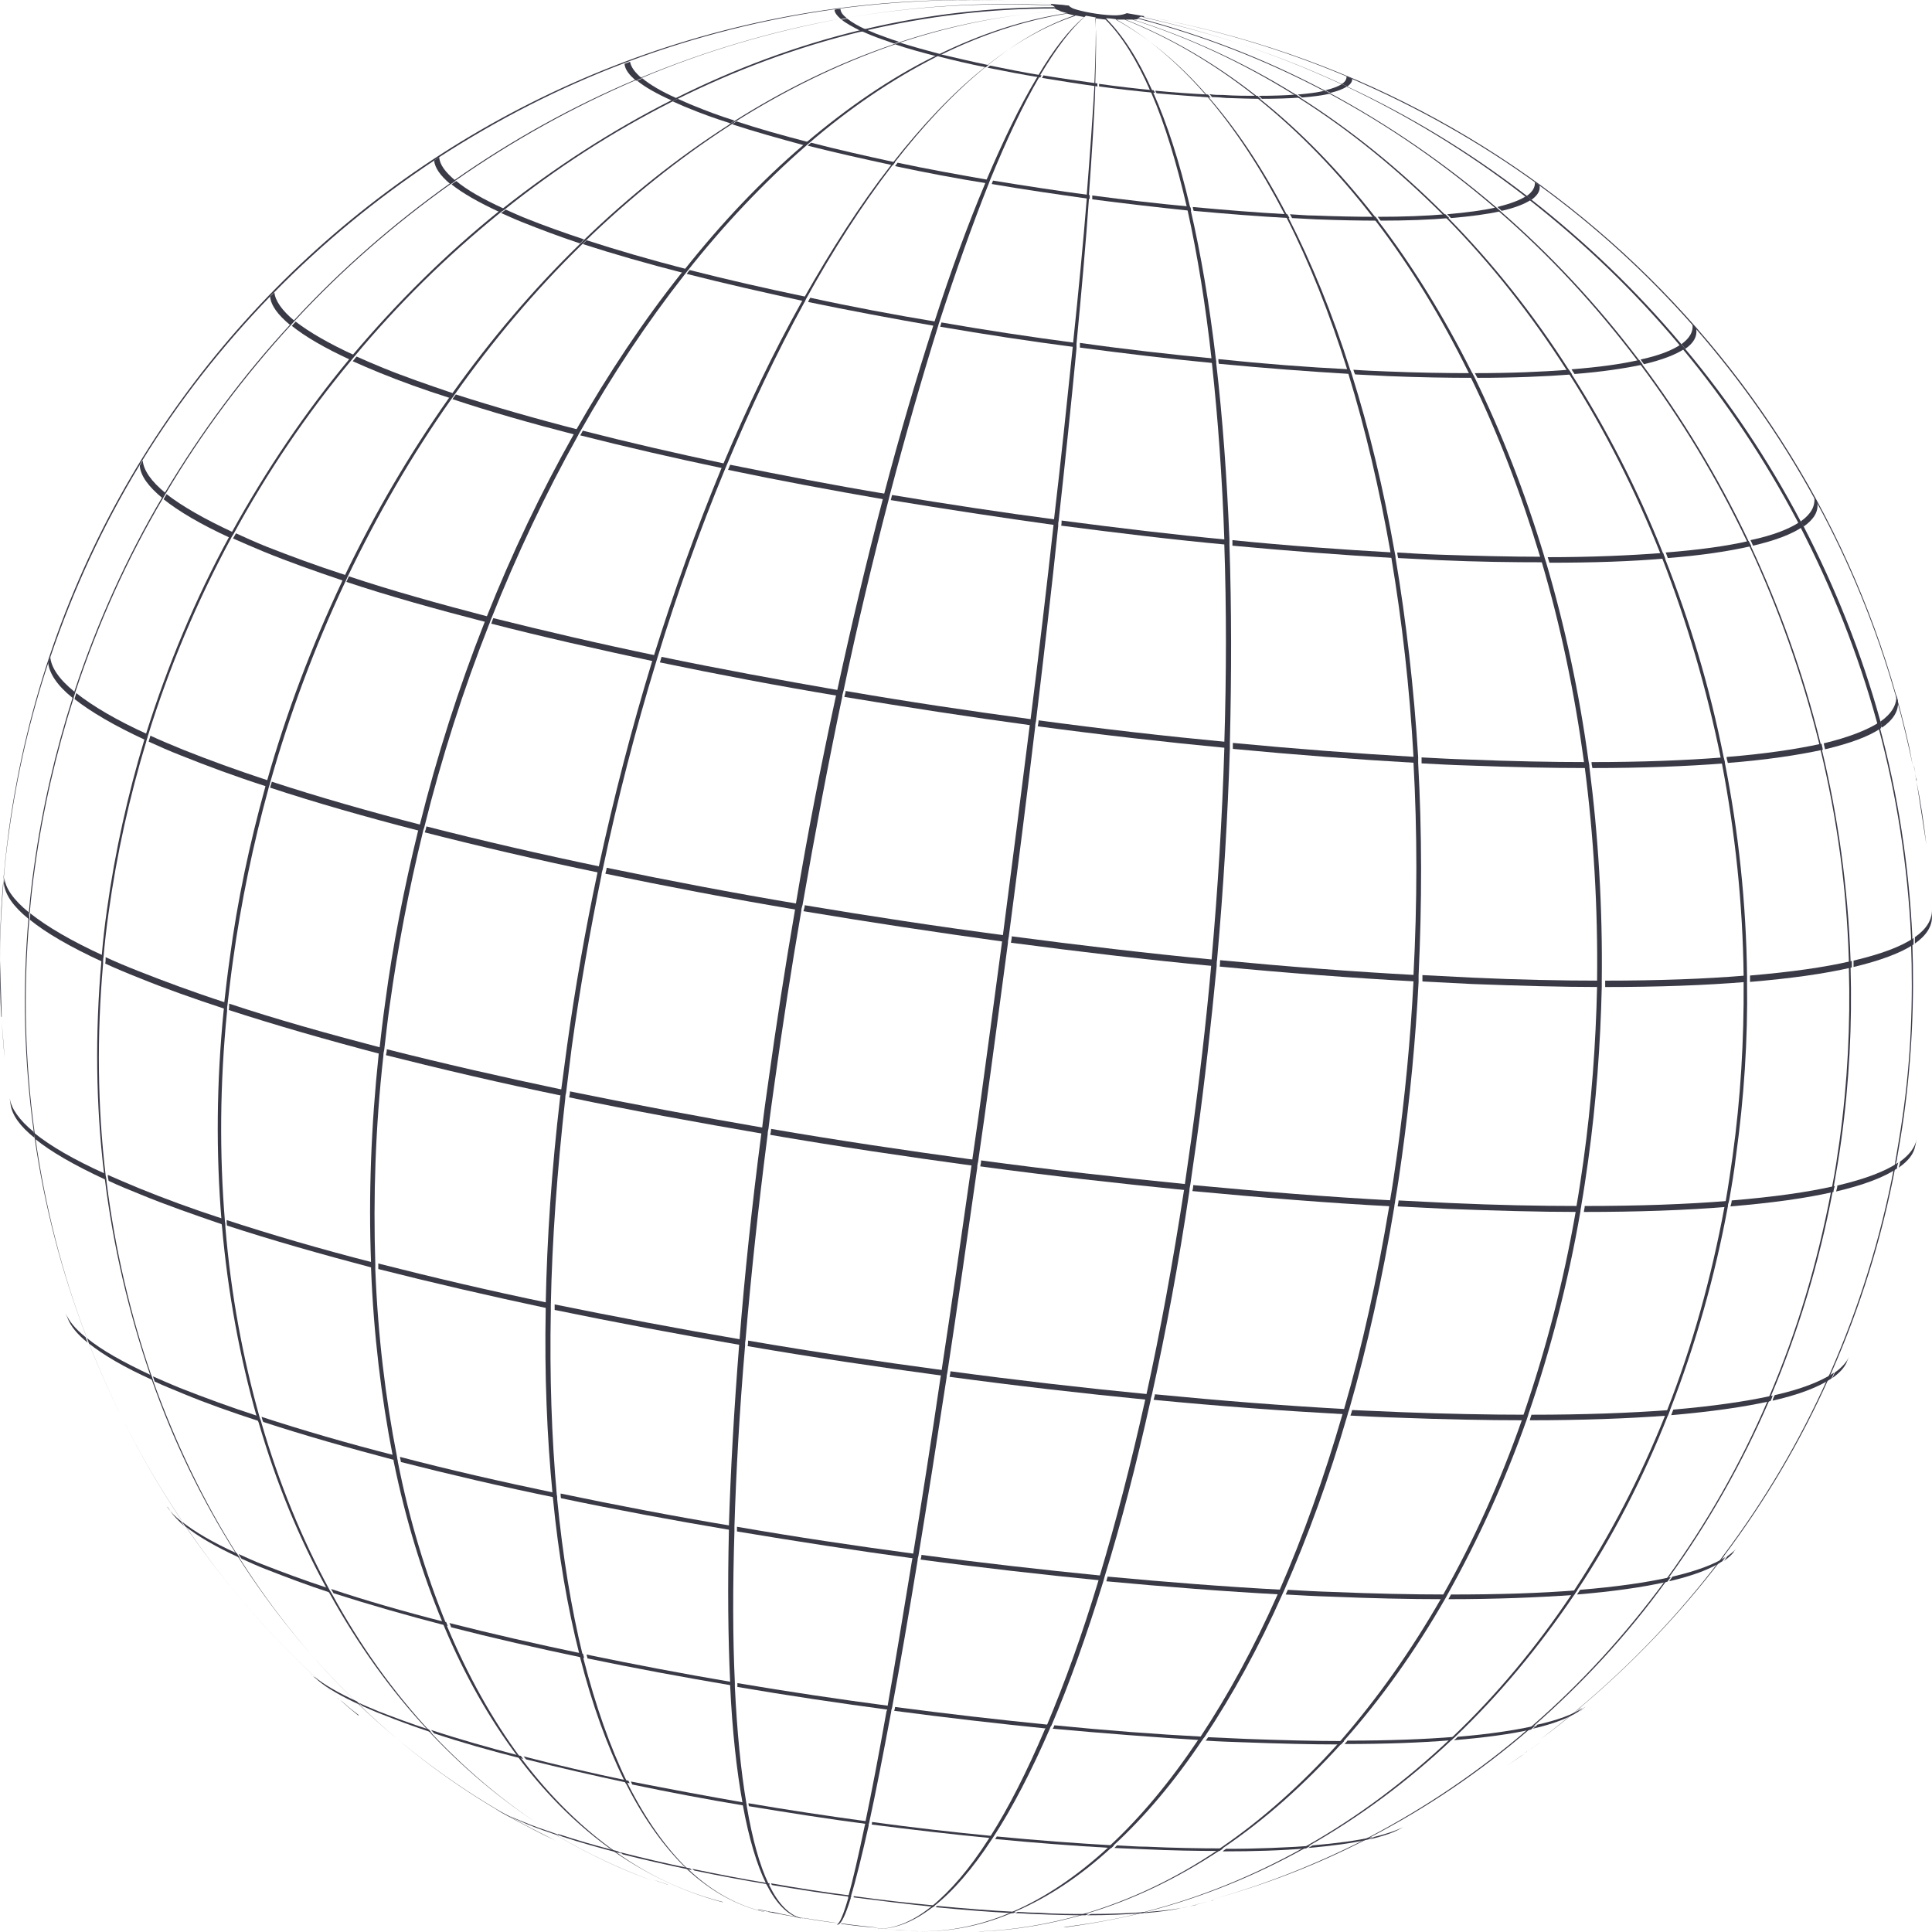 <svg width="542" height="542" viewBox="0 0 542 542" fill="none" xmlns="http://www.w3.org/2000/svg">
<path d="M250.971 541.373H251.449L254.796 541.612C252.047 541.492 249.179 541.253 246.191 540.895C246.071 540.895 245.832 540.895 245.713 540.895C247.386 541.014 249.179 541.253 250.852 541.373H250.971Z" fill="#3A3A47"/>
<path d="M212.728 535.636L215.716 536.234C215.716 536.234 215.357 536.234 215.238 536.234C214.401 536.114 213.565 535.875 212.728 535.756V535.636Z" fill="#3A3A47"/>
<path d="M235.913 539.7C239.14 540.178 242.486 540.536 245.713 540.775C245.832 540.775 245.952 540.775 246.191 540.775C242.845 540.417 239.379 540.058 236.033 539.58L235.913 539.7Z" fill="#3A3A47"/>
<path d="M215.596 536.234C215.596 536.234 215.955 536.234 216.194 536.353H216.672C219.54 537.07 222.528 537.548 225.516 538.146C225.516 538.146 225.277 538.146 225.157 538.146C221.811 537.548 218.584 536.951 215.477 536.353L215.596 536.234Z" fill="#3A3A47"/>
<path d="M225.516 538.146H225.755C228.982 538.744 232.208 539.222 235.555 539.58C232.089 539.102 228.743 538.624 225.396 538.027L225.516 538.146Z" fill="#3A3A47"/>
<path d="M291.246 536.592C289.334 536.592 287.541 536.473 285.629 536.353C285.39 536.353 285.151 536.592 284.792 536.712C286.705 536.712 288.497 536.951 290.29 536.951C295.309 537.19 300.09 537.309 304.392 537.309C304.751 537.309 305.109 537.07 305.468 536.951C301.046 536.951 296.265 536.951 291.127 536.592H291.246Z" fill="#3A3A47"/>
<path d="M262.922 534.68C262.922 534.68 262.564 534.919 262.444 535.039C269.854 535.756 277.144 536.353 284.195 536.712C284.434 536.712 284.673 536.473 285.032 536.353C277.861 535.995 270.452 535.397 262.922 534.68Z" fill="#3A3A47"/>
<path d="M215.716 528.346C208.306 527.151 201.135 525.717 194.204 524.283C194.323 524.402 194.562 524.641 194.801 524.761C201.613 526.195 208.665 527.51 215.955 528.705C215.955 528.585 215.835 528.346 215.716 528.227V528.346Z" fill="#3A3A47"/>
<path d="M262.205 534.561C254.676 533.844 247.027 533.007 239.498 531.932C239.498 532.051 239.498 532.171 239.498 532.29C247.027 533.246 254.557 534.202 261.847 534.919C261.966 534.919 262.205 534.68 262.325 534.561H262.205Z" fill="#3A3A47"/>
<path d="M138.99 507.552L140.663 508.508C141.619 508.986 142.695 509.583 143.89 510.061C143.412 509.822 143.054 509.583 142.576 509.344C141.261 508.747 140.066 508.149 138.99 507.552Z" fill="#3A3A47"/>
<path d="M146.639 511.017C145.324 510.539 144.129 509.942 142.934 509.464C143.412 509.703 143.771 509.942 144.249 510.181C145.324 510.659 146.519 511.137 147.834 511.734C150.702 512.929 153.809 514.005 157.156 515.081C156.797 514.842 156.439 514.603 156.08 514.483C152.614 513.288 149.388 512.212 146.639 511.017V511.017Z" fill="#3A3A47"/>
<path d="M238.901 531.812C231.252 530.856 223.723 529.661 216.313 528.346C216.313 528.465 216.433 528.585 216.552 528.824C223.842 530.019 231.252 531.214 238.781 532.17C238.781 532.051 238.781 531.931 238.781 531.812H238.901Z" fill="#3A3A47"/>
<path d="M331.88 535.158L333.672 534.8C330.685 535.517 326.86 535.995 322.319 536.353C321.841 536.353 321.482 536.592 321.004 536.712C325.307 536.353 329.012 535.875 331.88 535.158Z" fill="#3A3A47"/>
<path d="M156.558 514.602C156.558 514.602 157.275 515.08 157.634 515.2C162.653 516.873 168.27 518.427 174.246 519.98C174.007 519.741 173.648 519.622 173.409 519.383C167.314 517.829 161.578 516.156 156.558 514.483V514.602Z" fill="#3A3A47"/>
<path d="M306.065 536.951C306.065 536.951 305.348 537.19 304.99 537.309C310.846 537.309 316.104 537.07 320.526 536.712C321.004 536.712 321.363 536.473 321.841 536.353C317.299 536.712 311.921 536.951 305.946 536.951H306.065Z" fill="#3A3A47"/>
<path d="M173.887 519.622C173.887 519.622 174.485 519.981 174.724 520.22C180.819 521.773 187.272 523.207 194.084 524.642C193.965 524.522 193.726 524.283 193.606 524.163C186.675 522.729 180.102 521.176 174.007 519.622H173.887Z" fill="#3A3A47"/>
<path d="M368.211 517.71C368.211 517.71 367.374 518.188 367.016 518.427C373.708 517.83 379.325 517.112 383.867 516.037C384.345 515.798 384.823 515.559 385.181 515.32C380.64 516.395 374.903 517.112 368.211 517.71V517.71Z" fill="#3A3A47"/>
<path d="M88.198 470.503C88.198 470.503 89.035 471.22 89.394 471.579C92.023 473.73 95.967 476.001 101.225 478.391C100.867 478.032 100.508 477.674 100.149 477.315C94.891 474.925 90.828 472.535 88.198 470.384V470.503Z" fill="#3A3A47"/>
<path d="M209.143 505.759C198.148 503.847 187.392 501.815 176.994 499.783C177.114 500.022 177.233 500.381 177.353 500.62C187.631 502.771 198.267 504.803 209.143 506.595C209.143 506.356 209.143 506.117 209.023 505.759H209.143Z" fill="#3A3A47"/>
<path d="M367.613 517.829C360.801 518.307 352.913 518.666 343.95 518.666C343.592 518.905 343.233 519.144 342.994 519.383C351.838 519.383 359.606 519.144 366.418 518.546C366.777 518.307 367.255 518.068 367.613 517.829V517.829Z" fill="#3A3A47"/>
<path d="M87.003 469.547L88.318 470.742C88.318 470.742 88.916 471.221 89.155 471.46C88.796 471.101 88.318 470.742 87.96 470.384C87.601 470.145 87.242 469.786 87.003 469.547V469.547Z" fill="#3A3A47"/>
<path d="M176.158 499.544C165.88 497.393 156.08 495.122 146.878 492.732C147.117 492.971 147.356 493.329 147.595 493.569C156.678 495.839 166.478 498.11 176.636 500.261C176.516 500.022 176.397 499.664 176.158 499.425V499.544Z" fill="#3A3A47"/>
<path d="M392.352 513.288L393.906 512.451C391.754 513.527 389.006 514.483 385.54 515.32C385.062 515.559 384.584 515.798 384.225 516.037C387.572 515.2 390.32 514.364 392.352 513.288V513.288Z" fill="#3A3A47"/>
<path d="M121.183 486.159C121.183 486.159 120.586 485.561 120.347 485.203C115.208 483.53 110.428 481.737 106.125 480.064C104.213 479.227 102.301 478.51 100.628 477.674C100.986 478.032 101.345 478.391 101.703 478.63C103.376 479.347 105.169 480.184 107.081 480.901C111.264 482.574 116.044 484.366 121.183 486.04V486.159Z" fill="#3A3A47"/>
<path d="M243.681 511.017C232.328 509.464 221.094 507.791 209.979 505.878C209.979 506.117 209.979 506.356 210.099 506.715C221.094 508.508 232.208 510.3 243.442 511.734C243.442 511.495 243.442 511.256 243.562 511.017H243.681Z" fill="#3A3A47"/>
<path d="M146.041 492.613C136.958 490.222 128.473 487.832 120.944 485.323C121.183 485.681 121.542 485.92 121.781 486.279C129.31 488.788 137.676 491.179 146.758 493.449C146.519 493.091 146.28 492.852 146.041 492.493V492.613Z" fill="#3A3A47"/>
<path d="M342.158 519.264C342.158 519.264 342.875 518.786 343.114 518.547C336.541 518.547 329.37 518.427 321.721 518.068C318.973 518.068 316.104 517.829 313.356 517.71C313.117 517.949 312.878 518.188 312.639 518.427C315.507 518.547 318.256 518.666 321.004 518.786C328.653 519.144 335.704 519.264 342.158 519.264Z" fill="#3A3A47"/>
<path d="M278.578 515.081C267.344 514.005 255.991 512.69 244.637 511.137C244.637 511.376 244.637 511.615 244.518 511.854C255.752 513.288 266.986 514.603 278.219 515.678C278.339 515.439 278.458 515.2 278.697 514.961L278.578 515.081Z" fill="#3A3A47"/>
<path d="M312.519 517.71C301.882 517.112 290.768 516.276 279.654 515.2C279.534 515.439 279.295 515.678 279.176 515.917C290.29 516.993 301.285 517.829 311.802 518.427C312.041 518.188 312.28 517.949 312.519 517.71Z" fill="#3A3A47"/>
<path d="M46.967 422.699L47.923 424.133C48.76 425.328 50.075 426.643 51.628 428.077C51.389 427.599 51.031 427.241 50.792 426.763C49.118 425.448 47.804 424.133 46.967 422.819V422.699Z" fill="#3A3A47"/>
<path d="M443.98 479.467L445.295 478.391C445.056 478.63 444.697 478.869 444.339 479.108C443.861 479.467 443.502 479.825 443.144 480.184C443.502 479.945 443.741 479.706 443.98 479.467Z" fill="#3A3A47"/>
<path d="M66.328 435.726C59.516 432.619 54.497 429.631 51.031 426.882C51.389 427.36 51.628 427.719 51.987 428.197C55.453 430.946 60.472 433.933 67.284 437.041C67.045 436.563 66.687 436.204 66.448 435.726H66.328Z" fill="#3A3A47"/>
<path d="M337.855 487.235C324.231 486.518 310.129 485.442 295.787 484.008C295.668 484.367 295.548 484.725 295.309 484.964C309.531 486.279 323.633 487.354 337.138 488.191C337.377 487.832 337.616 487.474 337.855 487.235Z" fill="#3A3A47"/>
<path d="M92.74 446.721C92.74 446.721 92.262 445.884 92.023 445.526C85.45 443.374 79.355 441.104 73.857 438.953C71.347 437.997 69.077 436.921 66.925 435.965C67.165 436.443 67.404 436.801 67.762 437.279C69.913 438.236 72.184 439.311 74.694 440.267C80.191 442.418 86.167 444.689 92.74 446.84V446.721Z" fill="#3A3A47"/>
<path d="M431.193 484.008C431.193 484.008 430.356 484.725 429.998 484.964C435.734 483.649 440.036 481.976 442.785 480.184C443.263 479.825 443.622 479.466 443.98 479.108C441.232 481.02 436.929 482.574 431.073 483.888L431.193 484.008Z" fill="#3A3A47"/>
<path d="M163.49 463.93C150.344 461.181 137.795 458.313 126.083 455.325C126.203 455.684 126.442 456.042 126.561 456.52C138.154 459.508 150.702 462.376 163.848 465.125C163.848 464.766 163.609 464.408 163.609 464.049L163.49 463.93Z" fill="#3A3A47"/>
<path d="M294.473 483.889C280.132 482.454 265.552 480.781 251.091 478.869C251.091 479.228 250.971 479.586 250.852 479.945C265.313 481.857 279.773 483.53 293.995 484.964C294.114 484.606 294.234 484.247 294.473 484.008V483.889Z" fill="#3A3A47"/>
<path d="M376.218 489.386C376.218 489.386 376.815 488.788 377.054 488.43C368.689 488.43 359.486 488.191 349.687 487.832C346.101 487.713 342.516 487.474 338.931 487.354C338.692 487.713 338.453 488.071 338.214 488.31C341.799 488.549 345.384 488.669 348.97 488.788C358.769 489.147 367.733 489.386 376.098 489.386H376.218Z" fill="#3A3A47"/>
<path d="M125.008 455.086C113.296 452.099 102.54 448.991 92.859 445.765C93.098 446.123 93.337 446.601 93.576 446.96C103.257 450.067 114.013 453.174 125.605 456.162C125.486 455.803 125.247 455.325 125.127 454.967L125.008 455.086Z" fill="#3A3A47"/>
<path d="M408.247 487.235C399.522 487.952 389.484 488.31 378.011 488.31C377.772 488.669 377.413 489.027 377.174 489.266C388.528 489.266 398.566 488.908 407.171 488.191C407.53 487.832 407.888 487.474 408.247 487.235Z" fill="#3A3A47"/>
<path d="M249.895 478.63C235.435 476.718 220.974 474.567 206.872 472.177C206.872 472.535 206.872 472.894 206.872 473.252C220.855 475.642 235.315 477.794 249.656 479.706C249.656 479.347 249.776 478.989 249.895 478.63Z" fill="#3A3A47"/>
<path d="M205.677 471.937C191.575 469.547 177.831 466.918 164.565 464.169C164.565 464.528 164.804 464.886 164.804 465.245C177.951 467.994 191.575 470.503 205.677 472.893C205.677 472.535 205.677 472.176 205.677 471.818V471.937Z" fill="#3A3A47"/>
<path d="M430.715 484.127C424.859 485.442 417.569 486.518 408.964 487.235C408.605 487.593 408.247 487.952 407.888 488.191C416.493 487.474 423.663 486.518 429.519 485.203C429.878 484.845 430.237 484.486 430.715 484.247V484.127Z" fill="#3A3A47"/>
<path d="M155.961 418.875C140.544 415.648 125.844 412.302 112.22 408.717C112.22 409.195 112.459 409.673 112.459 410.151C126.083 413.616 140.783 417.082 156.08 420.19C156.08 419.711 156.08 419.233 155.961 418.875Z" fill="#3A3A47"/>
<path d="M442.427 446.123C432.268 446.96 420.437 447.318 407.052 447.318C406.813 447.796 406.573 448.155 406.334 448.633C419.6 448.633 431.432 448.155 441.59 447.438C441.829 446.96 442.188 446.601 442.427 446.123Z" fill="#3A3A47"/>
<path d="M359.964 446.004C343.95 445.167 327.458 443.852 310.726 442.299C310.607 442.777 310.487 443.135 310.368 443.613C327.099 445.167 343.592 446.482 359.486 447.318C359.725 446.84 359.845 446.482 360.084 446.004H359.964Z" fill="#3A3A47"/>
<path d="M405.139 448.633C405.139 448.633 405.617 447.796 405.856 447.318C396.057 447.318 385.301 447.079 373.828 446.601C369.645 446.482 365.462 446.243 361.279 446.004C361.04 446.482 360.921 446.84 360.682 447.318C364.864 447.557 369.047 447.796 373.23 447.916C384.703 448.394 395.22 448.633 405.139 448.633Z" fill="#3A3A47"/>
<path d="M484.255 436.682C481.028 438.833 475.889 440.745 469.197 442.299C468.838 442.777 468.599 443.135 468.241 443.613C474.933 442.06 479.953 440.148 483.179 437.997C483.538 437.518 483.777 437.16 484.136 436.682H484.255Z" fill="#3A3A47"/>
<path d="M468.719 442.418C461.907 443.972 453.421 445.167 443.263 446.004C443.024 446.482 442.666 446.84 442.427 447.318C452.465 446.482 460.951 445.287 467.763 443.733C468.121 443.255 468.36 442.896 468.719 442.418V442.418Z" fill="#3A3A47"/>
<path d="M72.782 398.678C72.782 398.678 72.543 397.722 72.304 397.244C64.536 394.734 57.484 392.105 51.031 389.595C48.043 388.4 45.414 387.205 42.904 386.129C43.024 386.607 43.263 387.085 43.382 387.563C45.892 388.758 48.641 389.834 51.509 391.029C57.843 393.658 64.894 396.168 72.662 398.678H72.782Z" fill="#3A3A47"/>
<path d="M42.307 385.77C34.419 382.066 28.444 378.719 24.38 375.373C24.619 375.851 24.739 376.329 24.978 376.927C29.041 380.153 34.897 383.619 42.904 387.205C42.785 386.727 42.546 386.248 42.426 385.77H42.307Z" fill="#3A3A47"/>
<path d="M486.406 435.248L487.482 433.933C486.765 434.889 485.809 435.726 484.614 436.562C484.255 437.04 484.016 437.399 483.658 437.877C484.853 437.04 485.809 436.204 486.406 435.367V435.248Z" fill="#3A3A47"/>
<path d="M111.025 408.358C97.401 404.892 84.733 401.187 73.379 397.482C73.499 397.96 73.618 398.439 73.857 398.917C85.211 402.621 97.759 406.207 111.383 409.792C111.383 409.314 111.144 408.836 111.144 408.358H111.025Z" fill="#3A3A47"/>
<path d="M18.404 368.322L19.002 369.876C19.839 372.027 21.631 374.298 24.619 376.688C24.38 376.21 24.261 375.732 24.021 375.134C21.034 372.744 19.241 370.473 18.404 368.322V368.322Z" fill="#3A3A47"/>
<path d="M257.066 435.965C240.096 433.694 223.245 431.185 206.752 428.316C206.752 428.794 206.752 429.153 206.752 429.631C223.245 432.38 240.096 435.009 256.947 437.28C256.947 436.802 257.066 436.443 257.186 435.965H257.066Z" fill="#3A3A47"/>
<path d="M205.318 428.077C188.826 425.328 172.692 422.221 157.275 418.994C157.275 419.472 157.275 419.95 157.395 420.309C172.812 423.535 188.826 426.523 205.199 429.272C205.199 428.794 205.199 428.316 205.199 427.957L205.318 428.077Z" fill="#3A3A47"/>
<path d="M309.292 442.06C292.561 440.387 275.471 438.475 258.5 436.204C258.5 436.682 258.381 437.04 258.261 437.518C275.112 439.789 292.083 441.701 308.814 443.374C308.934 442.896 309.053 442.538 309.173 442.06H309.292Z" fill="#3A3A47"/>
<path d="M29.4 329.242C20.675 325.299 14.102 321.474 9.68 317.889C9.68 318.486 9.8 318.964 9.919 319.562C14.341 323.147 20.795 326.852 29.519 330.916C29.519 330.318 29.4 329.84 29.28 329.242H29.4Z" fill="#3A3A47"/>
<path d="M208.306 375.851C190.26 372.744 172.573 369.398 155.602 365.932C155.602 366.41 155.602 367.008 155.602 367.486C172.453 370.952 190.141 374.298 208.187 377.405C208.187 376.927 208.187 376.33 208.306 375.851V375.851Z" fill="#3A3A47"/>
<path d="M62.623 343.464C62.623 343.464 62.623 342.388 62.504 341.91C54.019 339.161 46.25 336.293 39.199 333.425C35.973 332.11 32.985 330.796 30.236 329.601C30.236 330.198 30.356 330.676 30.475 331.274C33.224 332.588 36.212 333.783 39.438 335.098C46.37 337.966 54.258 340.715 62.623 343.583V343.464Z" fill="#3A3A47"/>
<path d="M497.282 391.507C489.752 393.18 480.431 394.495 469.436 395.451C469.197 395.929 469.077 396.407 468.838 397.004C479.953 396.048 489.274 394.734 496.684 393.06C496.923 392.582 497.162 392.104 497.282 391.507Z" fill="#3A3A47"/>
<path d="M377.532 396.885C377.532 396.885 377.771 395.929 378.01 395.331C360.442 394.375 342.396 392.941 323.992 391.148C323.992 391.626 323.753 392.105 323.633 392.702C342.038 394.495 360.084 395.809 377.532 396.765V396.885Z" fill="#3A3A47"/>
<path d="M2.749 308.328L2.988 310.001C3.466 312.869 5.617 315.977 9.68 319.203C9.68 318.606 9.561 318.128 9.441 317.53C5.378 314.184 3.227 311.077 2.749 308.208V308.328Z" fill="#3A3A47"/>
<path d="M514.371 385.173C510.786 387.563 505.289 389.714 497.879 391.388C497.64 391.866 497.401 392.344 497.281 392.941C504.691 391.268 510.189 389.117 513.774 386.727C514.013 386.249 514.252 385.771 514.491 385.173H514.371Z" fill="#3A3A47"/>
<path d="M265.073 384.456C246.43 381.946 227.906 379.197 209.86 376.09C209.86 376.568 209.86 377.166 209.74 377.644C227.786 380.751 246.31 383.5 264.954 386.009C264.954 385.531 265.073 385.053 265.193 384.456H265.073Z" fill="#3A3A47"/>
<path d="M468.36 395.57C457.126 396.407 444.219 396.885 429.639 396.885C429.519 397.363 429.28 397.841 429.161 398.439C443.741 398.439 456.648 397.961 467.882 397.124C468.121 396.646 468.241 396.048 468.48 395.57H468.36Z" fill="#3A3A47"/>
<path d="M518.076 382.066L518.793 380.512C518.076 382.066 516.762 383.619 514.73 385.054C514.491 385.532 514.252 386.129 514.013 386.607C516.045 385.173 517.359 383.739 518.076 382.185V382.066Z" fill="#3A3A47"/>
<path d="M154.168 365.573C137.317 362.108 121.183 358.283 106.125 354.459C106.125 354.937 106.125 355.535 106.125 356.013C121.183 359.837 137.198 363.542 154.049 367.127C154.049 366.649 154.049 366.051 154.049 365.573H154.168Z" fill="#3A3A47"/>
<path d="M104.81 354.22C89.872 350.396 76.008 346.332 63.579 342.269C63.579 342.747 63.579 343.345 63.699 343.823C76.128 347.886 89.991 351.83 104.93 355.774C104.93 355.296 104.93 354.698 104.93 354.22H104.81Z" fill="#3A3A47"/>
<path d="M427.846 398.439C427.846 398.439 428.205 397.482 428.324 396.885C417.568 396.885 405.856 396.646 393.188 396.168C388.647 395.929 383.986 395.809 379.325 395.57C379.206 396.048 379.086 396.526 378.847 397.124C383.508 397.363 388.049 397.602 392.591 397.721C405.139 398.2 416.851 398.439 427.607 398.439H427.846Z" fill="#3A3A47"/>
<path d="M322.319 391.149C303.914 389.356 285.271 387.205 266.627 384.695C266.627 385.173 266.508 385.771 266.388 386.249C284.912 388.758 303.675 390.91 321.96 392.702C321.96 392.224 322.199 391.746 322.319 391.149Z" fill="#3A3A47"/>
<path d="M442.905 339.998C442.905 339.998 443.144 338.803 443.144 338.325C431.91 338.325 419.839 338.086 406.693 337.488C401.913 337.249 397.132 337.01 392.352 336.771C392.352 337.369 392.113 337.966 392.113 338.444C396.893 338.683 401.674 338.922 406.454 339.161C419.481 339.639 431.671 339.998 442.905 339.998Z" fill="#3A3A47"/>
<path d="M390.918 336.771C372.752 335.815 353.869 334.262 334.748 332.469C334.748 333.067 334.628 333.664 334.509 334.142C353.63 335.935 372.393 337.488 390.679 338.445C390.679 337.847 390.918 337.249 390.918 336.771V336.771Z" fill="#3A3A47"/>
<path d="M158.351 305.818C140.783 302.114 124.051 298.289 108.515 294.345C108.515 294.943 108.396 295.541 108.276 296.019C123.932 299.962 140.663 303.906 158.112 307.492C158.112 306.894 158.231 306.296 158.351 305.818Z" fill="#3A3A47"/>
<path d="M484.853 336.891C473.26 337.847 459.755 338.325 444.578 338.325C444.578 338.923 444.339 339.52 444.339 339.998C459.516 339.998 473.021 339.52 484.614 338.564C484.614 337.966 484.853 337.369 484.972 336.891H484.853Z" fill="#3A3A47"/>
<path d="M273.678 325.418C254.318 322.789 235.077 319.921 216.313 316.694C216.313 317.291 216.194 317.889 216.074 318.367C234.838 321.594 254.079 324.462 273.439 327.091C273.439 326.494 273.559 325.896 273.678 325.418Z" fill="#3A3A47"/>
<path d="M214.64 316.455C195.877 313.228 177.473 309.762 159.905 306.177C159.905 306.775 159.785 307.372 159.666 307.85C177.234 311.555 195.638 314.901 214.401 318.128C214.401 317.53 214.521 316.933 214.64 316.455Z" fill="#3A3A47"/>
<path d="M532.537 326.135C528.832 328.645 523.096 330.796 515.447 332.589C515.447 333.186 515.208 333.784 515.089 334.262C522.737 332.469 528.474 330.318 532.179 327.808C532.179 327.211 532.418 326.613 532.537 326.135Z" fill="#3A3A47"/>
<path d="M28.922 268.053C19.839 263.87 13.146 259.926 8.485 256.222C8.485 256.819 8.485 257.417 8.366 258.014C12.907 261.719 19.719 265.663 28.802 269.846C28.802 269.248 28.802 268.651 28.922 268.053Z" fill="#3A3A47"/>
<path d="M333.075 332.23C313.953 330.318 294.593 328.167 275.232 325.537C275.232 326.135 275.112 326.732 274.993 327.21C294.354 329.84 313.714 331.991 332.836 333.903C332.836 333.306 332.955 332.708 333.075 332.23Z" fill="#3A3A47"/>
<path d="M1.195 246.063C1.195 246.063 1.195 247.258 1.076 247.856C1.434 250.963 3.705 254.309 8.007 257.775C8.007 257.178 8.007 256.58 8.127 255.983C3.705 252.397 1.434 249.051 1.195 246.063V246.063Z" fill="#3A3A47"/>
<path d="M62.982 282.992C62.982 282.992 62.982 281.797 63.101 281.199C54.258 278.331 46.251 275.343 38.96 272.475C35.614 271.16 32.507 269.846 29.639 268.531C29.639 269.129 29.639 269.726 29.519 270.324C32.387 271.639 35.495 272.953 38.841 274.268C46.131 277.256 54.258 280.124 62.982 282.992Z" fill="#3A3A47"/>
<path d="M107.201 293.987C91.664 289.924 77.204 285.86 64.296 281.558C64.296 282.155 64.296 282.753 64.177 283.351C77.084 287.533 91.545 291.716 107.081 295.78C107.081 295.182 107.081 294.584 107.32 294.106L107.201 293.987Z" fill="#3A3A47"/>
<path d="M537.318 321.474L537.676 319.681C537.198 321.952 535.644 323.984 533.015 325.896C533.015 326.493 532.776 327.091 532.657 327.569C535.405 325.657 536.959 323.625 537.318 321.355V321.474Z" fill="#3A3A47"/>
<path d="M514.73 332.708C506.962 334.501 497.282 335.815 485.809 336.771C485.809 337.369 485.57 337.966 485.45 338.444C496.923 337.488 506.604 336.174 514.372 334.381C514.372 333.784 514.611 333.186 514.73 332.708Z" fill="#3A3A47"/>
<path d="M282.164 262.436C263.161 259.926 244.279 257.058 225.755 253.951C225.755 254.548 225.516 255.146 225.396 255.624C243.92 258.731 262.922 261.6 281.925 264.229C281.925 263.631 282.044 263.034 282.164 262.436Z" fill="#3A3A47"/>
<path d="M340.723 269.248C321.96 267.455 302.839 265.185 283.836 262.675C283.836 263.273 283.717 263.87 283.597 264.468C302.6 266.977 321.721 269.248 340.604 271.041C340.604 270.443 340.604 269.846 340.723 269.248Z" fill="#3A3A47"/>
<path d="M519.391 269.607C511.742 271.399 502.182 272.714 490.948 273.67C490.948 274.268 490.948 274.865 490.948 275.463C502.301 274.507 511.862 273.192 519.511 271.399C519.511 270.802 519.511 270.204 519.511 269.607H519.391Z" fill="#3A3A47"/>
<path d="M74.694 220.608C74.694 220.608 75.053 219.532 75.172 218.935C66.448 216.066 58.56 213.198 51.39 210.33C48.163 209.015 45.056 207.701 42.187 206.386C42.068 206.984 41.829 207.462 41.709 208.059C44.578 209.374 47.565 210.688 50.911 212.003C58.082 214.871 66.089 217.859 74.694 220.608Z" fill="#3A3A47"/>
<path d="M41.47 206.027C32.507 201.964 25.934 198.02 21.392 194.435C21.273 195.032 21.034 195.51 20.914 196.108C25.456 199.693 32.148 203.637 40.992 207.7C41.111 207.103 41.35 206.625 41.47 206.027Z" fill="#3A3A47"/>
<path d="M397.491 273.551C379.564 272.594 361.04 271.16 342.277 269.368C342.277 269.965 342.277 270.563 342.157 271.16C360.921 272.953 379.564 274.387 397.371 275.343C397.371 274.746 397.371 274.148 397.371 273.551H397.491Z" fill="#3A3A47"/>
<path d="M224.082 253.592C205.558 250.485 187.511 247.019 170.183 243.434C170.183 244.032 169.943 244.51 169.824 245.107C187.153 248.693 205.199 252.158 223.723 255.266C223.723 254.668 223.962 254.07 223.962 253.592H224.082Z" fill="#3A3A47"/>
<path d="M20.436 195.749C20.436 195.749 20.795 194.674 20.914 194.076C16.612 190.61 14.341 187.264 14.102 184.276C13.863 184.874 13.744 185.352 13.505 185.95C13.863 188.937 16.014 192.284 20.317 195.749H20.436Z" fill="#3A3A47"/>
<path d="M168.748 243.195C151.539 239.61 135.046 235.785 119.63 231.842C119.51 232.439 119.391 232.917 119.152 233.515C134.568 237.459 151.061 241.283 168.27 244.868C168.39 244.271 168.509 243.673 168.629 243.195H168.748Z" fill="#3A3A47"/>
<path d="M448.999 276.897C448.999 276.897 448.999 275.702 448.999 275.104C438.004 275.104 426.053 274.865 413.146 274.268C408.485 274.029 403.825 273.79 399.044 273.551C399.044 274.148 399.044 274.746 399.044 275.343C403.825 275.582 408.485 275.821 413.146 276.06C426.053 276.538 438.004 276.897 448.999 276.897Z" fill="#3A3A47"/>
<path d="M541.979 257.058V255.266C541.979 258.134 540.425 260.644 537.198 262.914C537.198 263.512 537.198 264.109 537.198 264.707C540.425 262.436 542.098 259.807 541.979 257.058Z" fill="#3A3A47"/>
<path d="M489.872 273.67C478.399 274.626 465.253 275.104 450.314 275.104C450.314 275.702 450.314 276.299 450.314 276.897C465.253 276.897 478.519 276.419 489.992 275.463C489.992 274.865 489.992 274.267 489.992 273.67H489.872Z" fill="#3A3A47"/>
<path d="M536.839 263.153C533.135 265.663 527.518 267.694 519.989 269.487C519.989 270.085 519.989 270.682 519.989 271.28C527.518 269.487 533.254 267.336 536.839 264.946C536.839 264.348 536.839 263.751 536.839 263.153Z" fill="#3A3A47"/>
<path d="M118.434 231.483C103.137 227.539 89.035 223.476 76.247 219.293C76.128 219.891 75.889 220.369 75.769 220.966C88.437 225.149 102.659 229.212 117.956 233.156C118.076 232.559 118.195 232.081 118.434 231.483Z" fill="#3A3A47"/>
<path d="M65.492 149.38C57.245 145.555 51.031 141.97 46.728 138.624C46.489 139.102 46.131 139.58 45.892 140.058C50.075 143.404 56.289 147.109 64.655 150.933C64.894 150.455 65.133 149.977 65.492 149.499V149.38Z" fill="#3A3A47"/>
<path d="M397.371 212.361C380.64 211.405 363.43 210.091 345.862 208.417C345.862 209.015 345.862 209.493 345.862 210.091C363.43 211.764 380.759 213.078 397.491 214.034C397.491 213.437 397.491 212.959 397.491 212.361H397.371Z" fill="#3A3A47"/>
<path d="M289.812 201.845C272.125 199.454 254.437 196.825 237.228 193.837C237.228 194.315 236.989 194.913 236.869 195.511C254.198 198.379 271.886 201.128 289.573 203.518C289.573 202.92 289.693 202.442 289.812 201.845Z" fill="#3A3A47"/>
<path d="M184.165 183.918C168.031 180.571 152.734 176.986 138.393 173.401C138.154 173.879 138.034 174.476 137.795 174.955C152.136 178.659 167.553 182.125 183.687 185.591C183.807 185.113 184.046 184.515 184.165 184.037V183.918Z" fill="#3A3A47"/>
<path d="M45.533 139.699C45.533 139.699 46.131 138.743 46.37 138.265C42.426 135.038 40.275 131.931 40.036 129.182C39.797 129.66 39.438 130.138 39.2 130.616C39.438 133.485 41.59 136.472 45.653 139.819L45.533 139.699Z" fill="#3A3A47"/>
<path d="M445.534 215.468C445.534 215.468 445.414 214.393 445.295 213.795C435.017 213.795 423.902 213.556 411.951 213.078C407.649 212.959 403.227 212.72 398.805 212.481C398.805 213.078 398.805 213.556 398.805 214.154C403.227 214.393 407.649 214.632 411.951 214.751C423.902 215.229 435.136 215.468 445.414 215.468H445.534Z" fill="#3A3A47"/>
<path d="M344.428 208.179C326.86 206.505 309.053 204.474 291.366 202.083C291.366 202.562 291.246 203.159 291.127 203.757C308.934 206.147 326.741 208.179 344.309 209.852C344.309 209.254 344.309 208.776 344.309 208.179H344.428Z" fill="#3A3A47"/>
<path d="M527.518 202.442C527.518 202.442 527.876 203.518 527.996 204.115C531.223 201.845 532.776 199.335 532.418 196.467C532.298 195.869 532.059 195.391 531.94 194.793C532.298 197.542 530.745 200.171 527.518 202.442Z" fill="#3A3A47"/>
<path d="M483.418 212.481C472.782 213.317 460.472 213.795 446.49 213.795C446.49 214.393 446.609 214.871 446.729 215.468C460.711 215.468 473.021 214.99 483.777 214.154C483.777 213.556 483.538 213.078 483.418 212.481Z" fill="#3A3A47"/>
<path d="M96.206 162.884C96.206 162.884 96.684 161.809 96.923 161.331C88.796 158.701 81.386 155.953 74.694 153.323C71.706 152.128 68.838 150.814 66.209 149.619C65.97 150.097 65.611 150.575 65.372 151.053C68.001 152.248 70.87 153.443 73.977 154.758C80.669 157.506 88.079 160.136 96.206 162.884V162.884Z" fill="#3A3A47"/>
<path d="M235.794 193.718C218.584 190.73 201.733 187.623 185.599 184.276C185.48 184.754 185.241 185.352 185.121 185.83C201.255 189.176 218.106 192.403 235.435 195.271C235.435 194.793 235.674 194.196 235.794 193.718V193.718Z" fill="#3A3A47"/>
<path d="M510.906 208.656C503.735 210.21 494.891 211.525 484.375 212.361C484.375 212.959 484.614 213.437 484.733 214.034C495.369 213.198 504.213 211.883 511.384 210.33C511.264 209.732 511.145 209.254 511.025 208.656H510.906Z" fill="#3A3A47"/>
<path d="M527.279 202.562C523.813 204.832 518.555 206.864 511.623 208.537C511.743 209.135 511.862 209.613 511.982 210.21C519.033 208.537 524.291 206.625 527.757 204.235L527.279 202.562Z" fill="#3A3A47"/>
<path d="M137.198 173.042C122.976 169.338 109.71 165.633 97.879 161.689C97.64 162.167 97.401 162.765 97.162 163.243C108.993 167.186 122.259 170.891 136.6 174.596C136.839 174.118 137.078 173.52 137.198 173.042Z" fill="#3A3A47"/>
<path d="M162.414 120.578C149.866 117.351 138.273 114.004 127.876 110.658C127.517 111.136 127.278 111.495 126.92 111.973C137.317 115.439 149.029 118.785 161.578 122.012C161.817 121.534 162.056 121.056 162.295 120.697L162.414 120.578Z" fill="#3A3A47"/>
<path d="M490.589 151.77C484.375 153.204 476.487 154.279 467.285 154.997C467.524 155.475 467.643 155.953 467.882 156.55C477.204 155.833 485.092 154.638 491.306 153.204C491.067 152.726 490.828 152.248 490.589 151.77V151.77Z" fill="#3A3A47"/>
<path d="M126.083 111.614C126.083 111.614 126.681 110.778 127.039 110.3C119.988 107.91 113.415 105.639 107.559 103.249C104.93 102.173 102.42 101.098 100.03 100.022C99.671 100.5 99.313 100.859 98.954 101.337C101.345 102.412 103.854 103.488 106.483 104.563C112.339 106.954 118.913 109.344 126.083 111.614Z" fill="#3A3A47"/>
<path d="M344.428 151.411C329.012 149.977 313.356 148.065 297.819 146.033C297.819 146.511 297.819 146.989 297.7 147.467C313.356 149.499 329.012 151.411 344.548 152.845C344.548 152.367 344.548 151.889 344.548 151.292L344.428 151.411Z" fill="#3A3A47"/>
<path d="M390.918 154.997C376.218 154.16 361.16 153.084 345.743 151.531C345.743 152.009 345.743 152.487 345.743 153.084C361.16 154.519 376.457 155.714 391.157 156.55C391.157 156.072 391.037 155.594 390.918 154.997V154.997Z" fill="#3A3A47"/>
<path d="M504.93 146.392C501.943 148.424 497.282 150.216 491.067 151.531C491.306 152.009 491.545 152.487 491.784 153.084C497.999 151.65 502.66 149.858 505.647 147.826C505.408 147.348 505.169 146.87 504.93 146.392V146.392Z" fill="#3A3A47"/>
<path d="M203.645 130.138C189.543 127.151 176.038 124.043 163.49 120.817C163.251 121.295 163.012 121.773 162.773 122.131C175.441 125.358 188.945 128.465 203.167 131.453C203.406 130.975 203.526 130.497 203.765 130.019L203.645 130.138Z" fill="#3A3A47"/>
<path d="M296.505 145.794C280.968 143.763 265.432 141.373 250.254 138.863C250.135 139.341 250.015 139.819 249.896 140.297C265.074 142.807 280.729 145.197 296.266 147.348C296.266 146.87 296.266 146.392 296.385 145.914L296.505 145.794Z" fill="#3A3A47"/>
<path d="M433.463 157.745C433.463 157.745 433.105 156.789 432.985 156.192C423.902 156.192 414.103 155.953 403.586 155.594C399.761 155.475 395.937 155.236 391.993 154.997C391.993 155.475 392.113 155.953 392.232 156.55C396.176 156.789 400 156.909 403.825 157.148C414.342 157.626 424.261 157.745 433.344 157.745H433.463Z" fill="#3A3A47"/>
<path d="M248.94 138.624C233.762 136.114 219.062 133.246 204.84 130.377C204.601 130.855 204.482 131.334 204.243 131.812C218.465 134.799 233.284 137.548 248.462 140.177C248.581 139.699 248.701 139.221 248.82 138.743L248.94 138.624Z" fill="#3A3A47"/>
<path d="M509.83 141.014C509.83 141.014 509.352 140.058 508.994 139.58C509.233 142.09 508.038 144.241 505.169 146.272C505.408 146.75 505.647 147.228 506.006 147.707C508.874 145.675 510.189 143.524 509.83 141.014Z" fill="#3A3A47"/>
<path d="M99.433 99.663C92.142 96.317 86.645 93.09 82.94 90.222C82.582 90.581 82.223 91.059 81.865 91.417C85.569 94.405 91.067 97.632 98.357 100.978C98.715 100.5 99.074 100.142 99.433 99.663Z" fill="#3A3A47"/>
<path d="M81.506 91.178C81.506 91.178 82.223 90.341 82.581 89.983C79.116 87.115 77.203 84.366 76.964 81.976C76.606 82.334 76.247 82.812 75.769 83.171C76.008 85.681 77.921 88.31 81.386 91.178H81.506Z" fill="#3A3A47"/>
<path d="M466.567 155.116C457.246 155.833 446.37 156.311 434.18 156.311C434.3 156.789 434.539 157.267 434.658 157.865C446.968 157.865 457.843 157.506 467.165 156.67C466.926 156.192 466.806 155.714 466.567 155.116Z" fill="#3A3A47"/>
<path d="M440.156 103.727C432.507 104.324 423.783 104.683 413.744 104.683C413.983 105.161 414.222 105.519 414.461 105.997C424.5 105.997 433.344 105.639 440.992 105.041C440.753 104.563 440.395 104.205 440.156 103.727Z" fill="#3A3A47"/>
<path d="M471.467 96.675C468.958 98.349 465.253 99.783 460.233 100.858C460.592 101.336 460.831 101.695 461.19 102.173C466.209 100.978 470.033 99.544 472.543 97.871C472.184 97.392 471.826 97.034 471.467 96.556V96.675Z" fill="#3A3A47"/>
<path d="M162.773 68.232C162.773 68.232 163.49 67.515 163.848 67.156C158.112 65.244 152.734 63.332 147.954 61.42C145.802 60.583 143.771 59.627 141.859 58.791C141.381 59.149 141.022 59.508 140.544 59.747C142.456 60.583 144.488 61.539 146.639 62.376C151.419 64.288 156.797 66.32 162.534 68.232H162.773Z" fill="#3A3A47"/>
<path d="M301.763 96.198C289.095 94.525 276.427 92.612 264.117 90.461C263.998 90.82 263.878 91.298 263.759 91.656C276.188 93.808 288.856 95.72 301.644 97.393C301.644 96.915 301.644 96.556 301.763 96.078V96.198Z" fill="#3A3A47"/>
<path d="M141.38 58.552C135.405 55.803 130.983 53.293 127.995 50.784C127.517 51.142 127.039 51.381 126.681 51.74C129.668 54.13 134.21 56.759 140.185 59.508C140.663 59.149 141.022 58.791 141.5 58.552H141.38Z" fill="#3A3A47"/>
<path d="M378.608 103.607C366.657 103.01 354.348 102.054 341.799 100.739C341.799 101.217 341.799 101.576 341.919 102.054C354.467 103.249 366.896 104.205 378.967 104.922C378.847 104.444 378.728 104.085 378.608 103.607V103.607Z" fill="#3A3A47"/>
<path d="M340.843 100.619C328.294 99.424 315.626 97.99 302.958 96.198C302.958 96.676 302.958 97.034 302.958 97.512C315.746 99.185 328.533 100.739 341.082 101.934C341.082 101.456 341.082 101.097 340.962 100.619H340.843Z" fill="#3A3A47"/>
<path d="M192.65 75.522C182.492 72.893 173.051 70.144 164.565 67.395C164.207 67.754 163.848 68.113 163.49 68.471C171.975 71.22 181.536 73.969 191.814 76.598C192.172 76.239 192.411 75.881 192.77 75.522H192.65Z" fill="#3A3A47"/>
<path d="M413.624 105.997C413.624 105.997 413.146 105.161 413.027 104.683C405.617 104.683 397.73 104.563 389.125 104.205C386.018 104.085 382.91 103.966 379.684 103.727C379.803 104.205 379.923 104.563 380.162 105.041C383.388 105.161 386.496 105.4 389.603 105.519C398.208 105.878 406.215 105.997 413.624 105.997Z" fill="#3A3A47"/>
<path d="M263.161 90.341C250.852 88.31 238.781 86.039 227.308 83.529C227.069 83.888 226.83 84.366 226.711 84.724C238.303 87.115 250.374 89.385 262.803 91.537C262.922 91.178 263.042 90.7 263.161 90.341Z" fill="#3A3A47"/>
<path d="M475.889 92.254C475.889 92.254 475.172 91.417 474.814 91.059C475.053 93.09 473.977 94.883 471.707 96.556C472.065 97.034 472.424 97.393 472.782 97.871C475.172 96.198 476.128 94.405 475.889 92.373V92.254Z" fill="#3A3A47"/>
<path d="M226.232 83.291C214.76 80.9 203.765 78.391 193.487 75.761C193.128 76.12 192.889 76.478 192.65 76.837C202.928 79.466 214.042 81.976 225.515 84.486C225.754 84.127 225.993 83.649 226.232 83.291V83.291Z" fill="#3A3A47"/>
<path d="M459.875 100.978C454.736 102.173 448.402 103.01 440.873 103.607C441.112 104.085 441.47 104.444 441.709 104.922C449.358 104.324 455.692 103.368 460.831 102.293C460.472 101.815 460.233 101.456 459.875 100.978Z" fill="#3A3A47"/>
<path d="M126.442 51.62C126.442 51.62 127.398 51.023 127.756 50.664C124.888 48.274 123.334 46.123 123.215 44.091C122.737 44.45 122.259 44.689 121.781 45.047C122.02 47.079 123.454 49.23 126.322 51.62H126.442Z" fill="#3A3A47"/>
<path d="M178.548 22.579C178.548 22.579 179.504 22.101 180.102 21.982C178.07 20.309 176.995 18.755 176.756 17.321C176.277 17.56 175.68 17.679 175.202 17.918C175.321 19.352 176.397 21.026 178.548 22.699V22.579Z" fill="#3A3A47"/>
<path d="M226.95 39.908C219.54 37.996 212.728 36.084 206.633 34.052C206.274 34.291 205.796 34.53 205.438 34.889C211.652 36.92 218.464 38.833 225.993 40.864C226.352 40.625 226.591 40.267 226.95 40.028V39.908Z" fill="#3A3A47"/>
<path d="M419.719 58.193C416.015 59.03 411.473 59.627 405.976 60.105C406.334 60.464 406.693 60.822 407.051 61.181C412.549 60.703 417.21 60.105 420.915 59.269C420.556 58.91 420.078 58.552 419.719 58.193Z" fill="#3A3A47"/>
<path d="M189.901 27.599C185.599 25.687 182.372 23.775 180.221 21.982C179.743 22.221 179.265 22.46 178.667 22.579C180.819 24.372 184.165 26.284 188.467 28.197C188.945 27.957 189.423 27.718 189.901 27.479V27.599Z" fill="#3A3A47"/>
<path d="M405.498 60.106C400 60.584 393.666 60.823 386.496 60.823C386.735 61.181 387.093 61.54 387.332 61.898C394.622 61.898 401.076 61.659 406.573 61.181C406.215 60.823 405.856 60.464 405.498 60.106V60.106Z" fill="#3A3A47"/>
<path d="M277.742 50.545C268.898 48.991 260.174 47.437 251.808 45.645C251.569 46.003 251.33 46.242 251.091 46.601C259.457 48.394 268.3 50.067 277.264 51.501C277.383 51.142 277.503 50.903 277.622 50.545H277.742Z" fill="#3A3A47"/>
<path d="M204.84 34.65C204.84 34.65 205.677 34.172 206.036 33.813C201.853 32.499 198.028 31.064 194.563 29.63C193.009 29.033 191.575 28.316 190.141 27.718C189.663 27.957 189.185 28.196 188.707 28.435C190.141 29.033 191.575 29.75 193.128 30.348C196.594 31.782 200.538 33.216 204.721 34.53L204.84 34.65Z" fill="#3A3A47"/>
<path d="M386.735 61.898C386.735 61.898 386.137 61.181 385.898 60.823C380.64 60.823 374.903 60.703 368.689 60.464C366.418 60.464 364.147 60.225 361.877 60.106C362.116 60.464 362.235 60.823 362.474 61.181C364.745 61.301 367.016 61.42 369.286 61.54C375.501 61.779 381.357 61.898 386.735 61.898Z" fill="#3A3A47"/>
<path d="M305.707 54.727C296.624 53.532 287.422 52.098 278.578 50.664C278.458 51.023 278.339 51.262 278.219 51.62C287.183 53.174 296.385 54.488 305.707 55.803C305.707 55.444 305.707 55.086 305.707 54.727Z" fill="#3A3A47"/>
<path d="M429.519 56.042C429.519 56.042 428.683 55.325 428.205 54.967C426.412 56.162 423.783 57.118 420.078 58.074C420.437 58.432 420.915 58.791 421.273 59.149C424.978 58.313 427.727 57.237 429.519 56.042Z" fill="#3A3A47"/>
<path d="M333.792 57.954C324.709 57.118 315.626 56.042 306.424 54.847C306.424 55.206 306.424 55.564 306.424 55.922C315.626 57.118 324.948 58.193 334.15 59.149C334.15 58.791 334.031 58.432 333.911 58.074L333.792 57.954Z" fill="#3A3A47"/>
<path d="M361.16 60.105C352.555 59.627 343.592 58.91 334.628 58.074C334.628 58.432 334.748 58.791 334.867 59.149C343.95 59.986 353.033 60.703 361.757 61.181C361.518 60.822 361.399 60.464 361.16 60.105Z" fill="#3A3A47"/>
<path d="M431.91 51.979C431.91 51.979 430.953 51.381 430.595 51.023C430.714 52.457 429.997 53.771 428.324 54.967C428.802 55.325 429.161 55.684 429.639 56.042C431.312 54.847 432.149 53.532 431.91 52.098V51.979Z" fill="#3A3A47"/>
<path d="M251.091 45.525C242.845 43.733 234.838 41.94 227.547 40.028C227.189 40.267 226.83 40.625 226.591 40.864C234.12 42.777 242.128 44.569 250.493 46.362C250.732 46.003 250.971 45.764 251.21 45.406L251.091 45.525Z" fill="#3A3A47"/>
<path d="M307.858 23.416C302.719 22.699 297.7 21.982 292.68 21.145C292.68 21.384 292.441 21.623 292.322 21.862C297.461 22.699 302.6 23.535 307.858 24.252C307.858 24.013 307.858 23.774 307.858 23.535V23.416Z" fill="#3A3A47"/>
<path d="M292.202 21.145C287.183 20.309 282.402 19.353 277.741 18.396C277.502 18.636 277.263 18.755 277.024 18.994C281.805 19.95 286.705 20.906 291.844 21.743C291.963 21.504 292.083 21.265 292.202 21.145Z" fill="#3A3A47"/>
<path d="M277.383 18.277C272.722 17.321 268.3 16.245 264.117 15.289C263.759 15.409 263.4 15.648 263.042 15.767C267.225 16.843 271.766 17.918 276.546 18.874C276.785 18.635 277.024 18.516 277.263 18.277H277.383Z" fill="#3A3A47"/>
<path d="M323.633 25.328C318.614 24.85 313.475 24.253 308.336 23.535C308.336 23.774 308.336 24.013 308.336 24.253C313.595 24.97 318.853 25.567 323.992 26.045C323.992 25.806 323.753 25.567 323.633 25.328V25.328Z" fill="#3A3A47"/>
<path d="M353.75 27.718C353.75 27.718 353.033 27.24 352.794 26.882C349.806 26.882 346.579 26.882 343.114 26.643C341.799 26.643 340.604 26.643 339.289 26.404C339.528 26.643 339.767 26.882 340.006 27.24C341.321 27.24 342.636 27.36 343.95 27.479C347.536 27.599 350.762 27.718 353.87 27.718H353.75Z" fill="#3A3A47"/>
<path d="M263.759 15.17C259.696 14.094 255.871 13.018 252.405 11.943C251.927 12.062 251.569 12.301 251.091 12.421C254.557 13.616 258.5 14.692 262.683 15.767C263.042 15.648 263.4 15.409 263.759 15.289V15.17Z" fill="#3A3A47"/>
<path d="M363.669 26.523C360.562 26.762 357.096 26.882 353.033 26.882C353.391 27.121 353.75 27.36 353.989 27.718C358.052 27.718 361.757 27.599 364.864 27.36C364.506 27.121 364.028 26.882 363.669 26.523V26.523Z" fill="#3A3A47"/>
<path d="M371.676 25.448C369.645 25.926 367.016 26.284 364.028 26.523C364.506 26.762 364.864 27.001 365.223 27.36C368.33 27.121 370.959 26.762 373.111 26.284C372.633 26.045 372.155 25.806 371.676 25.567V25.448Z" fill="#3A3A47"/>
<path d="M376.337 23.655C375.381 24.253 373.828 24.85 371.796 25.328C372.274 25.567 372.752 25.806 373.23 26.045C375.262 25.567 376.815 24.97 377.891 24.253C377.413 24.013 376.815 23.774 376.337 23.535V23.655Z" fill="#3A3A47"/>
<path d="M338.931 26.523C334.15 26.284 329.131 25.926 324.112 25.448C324.112 25.686 324.351 25.925 324.47 26.165C329.609 26.643 334.748 27.001 339.648 27.36C339.409 27.121 339.17 26.882 338.931 26.523V26.523Z" fill="#3A3A47"/>
<path d="M250.852 12.182C250.852 12.182 251.688 11.943 252.166 11.704C249.776 10.987 247.744 10.15 245.713 9.433C244.876 9.075 244.04 8.716 243.203 8.358C242.725 8.358 242.247 8.597 241.649 8.716C242.486 9.075 243.323 9.433 244.159 9.792C246.191 10.628 248.342 11.345 250.732 12.182H250.852Z" fill="#3A3A47"/>
<path d="M235.913 5.37C235.913 5.37 236.989 5.131 237.586 5.131C236.391 4.175 235.793 3.338 235.793 2.501C235.196 2.501 234.718 2.621 234.12 2.74C234.12 3.577 234.837 4.414 236.033 5.489L235.913 5.37Z" fill="#3A3A47"/>
<path d="M379.325 22.101C379.325 22.101 378.25 21.623 377.772 21.384C377.772 22.221 377.413 22.938 376.457 23.535C376.935 23.774 377.533 24.013 378.011 24.252C378.967 23.535 379.445 22.818 379.325 21.982V22.101Z" fill="#3A3A47"/>
<path d="M243.084 8.358C240.693 7.282 238.901 6.206 237.706 5.25C237.108 5.25 236.63 5.489 236.032 5.489C237.228 6.445 239.14 7.521 241.53 8.716C242.008 8.597 242.486 8.477 243.084 8.358Z" fill="#3A3A47"/>
<path d="M0.478 286.458C0.717 289.923 0.956 293.389 1.315 296.855L0.478 286.458V286.458Z" fill="#3A3A47"/>
<path d="M0.478 285.263L0 269.368C0 274.626 0 280.004 0.359 285.263H0.478Z" fill="#3A3A47"/>
<path d="M100.508 481.259C98.715 479.825 97.042 478.391 95.369 476.837C96.445 477.674 97.401 478.63 98.476 479.466L100.627 481.139L100.508 481.259Z" fill="#3A3A47"/>
<path d="M94.652 476.359C94.652 476.359 95.01 476.718 95.249 476.837C95.01 476.718 94.891 476.479 94.652 476.359Z" fill="#3A3A47"/>
<path d="M187.273 528.705C185.958 528.227 184.643 527.868 183.448 527.39C184.524 527.749 185.599 528.107 186.675 528.466L187.392 528.705H187.273Z" fill="#3A3A47"/>
<path d="M340.484 533.007C340.484 533.007 340.006 533.127 339.767 533.246C340.006 533.246 340.245 533.127 340.484 533.007Z" fill="#3A3A47"/>
<path d="M335.465 534.322C336.899 533.963 338.333 533.605 339.648 533.246C337.736 533.724 335.704 534.322 333.792 534.8L335.465 534.441V534.322Z" fill="#3A3A47"/>
<path d="M527.996 203.996C527.996 203.996 527.757 202.92 527.518 202.322C522.259 183.32 514.969 165.035 506.006 147.706C505.767 147.228 505.528 146.75 505.169 146.272C496.087 129.063 485.211 112.69 472.663 97.751C472.304 97.273 471.945 96.915 471.587 96.436C459.038 81.498 444.936 67.993 429.519 55.922C429.041 55.564 428.683 55.206 428.205 54.847C412.668 42.896 395.818 32.618 377.891 24.252C377.413 24.013 376.935 23.774 376.337 23.535C358.769 15.409 340.245 9.194 320.765 4.892C320.885 4.772 321.004 4.653 321.004 4.533C340.843 8.118 359.725 13.855 377.652 21.384C378.13 21.623 378.728 21.862 379.206 22.101C397.491 29.989 414.7 39.669 430.475 51.023C430.954 51.381 431.432 51.62 431.79 51.979C447.565 63.452 461.907 76.598 474.694 91.058C475.053 91.537 475.411 91.895 475.77 92.254C488.438 106.834 499.552 122.609 508.874 139.58C509.113 140.058 509.352 140.536 509.711 141.014C518.913 157.984 526.323 176.03 531.701 194.793C531.82 195.271 532.059 195.869 532.179 196.466C533.852 202.442 535.286 208.537 536.6 214.752L535.644 209.732C512.579 105.519 427.607 21.623 316.104 3.697C316.104 3.697 314.79 4.414 312.16 4.294C308.336 4.175 303.317 3.219 301.046 2.382C300.329 2.023 299.97 1.784 299.851 1.545C299.014 1.545 298.178 1.306 297.341 1.306C153.212 -12.796 22.468 88.788 2.51 232.678C0.956 244.39 0 255.982 0 267.575V269.487C0 262.317 0.359 255.146 0.956 247.856C0.956 247.258 0.956 246.661 1.076 246.063C1.434 241.88 1.912 237.697 2.51 233.515C4.78 217.142 8.485 201.247 13.505 186.069C13.744 185.472 13.863 184.993 14.102 184.396C20.556 165.394 28.922 147.348 39.08 130.616C39.319 130.138 39.677 129.66 39.916 129.182C50.194 112.451 62.265 97.153 75.769 83.171C76.128 82.812 76.487 82.334 76.965 81.976C90.589 68.113 105.527 55.803 121.781 45.047C122.259 44.689 122.737 44.45 123.215 44.091C139.468 33.574 156.917 24.611 175.202 17.679C175.68 17.44 176.277 17.321 176.755 17.082C195.041 10.27 214.282 5.37 234.001 2.621C234.598 2.621 235.076 2.502 235.674 2.382C254.915 -0.128 274.754 -0.725 294.831 1.067C294.831 1.187 294.951 1.426 295.19 1.545C275.59 0.589 256.349 1.784 237.467 5.011C236.869 5.011 236.391 5.25 235.793 5.25C216.552 8.716 197.789 14.333 179.863 21.743C179.385 21.982 178.907 22.221 178.309 22.34C160.502 29.869 143.532 39.311 127.637 50.425C127.159 50.784 126.681 51.023 126.322 51.381C110.547 62.615 95.847 75.403 82.582 89.744C82.223 90.102 81.864 90.581 81.506 90.939C68.24 105.28 56.528 121.056 46.37 138.026C46.131 138.504 45.772 138.982 45.533 139.46C35.495 156.431 27.248 174.716 20.914 193.837C20.795 194.435 20.556 194.913 20.436 195.51C15.536 210.808 11.832 226.703 9.561 243.075C8.963 247.258 8.485 251.441 8.127 255.624C8.127 256.222 8.127 256.819 8.007 257.417C6.215 277.853 6.812 297.931 9.441 317.291C9.441 317.889 9.561 318.367 9.68 318.964C12.429 338.325 17.329 356.969 24.141 374.776C24.38 375.254 24.5 375.732 24.739 376.329C31.67 394.017 40.394 410.748 50.792 426.284C51.031 426.762 51.389 427.121 51.628 427.599C62.145 443.016 74.335 457.357 87.96 470.025C88.318 470.384 88.796 470.742 89.155 471.101C90.947 472.774 92.859 474.447 94.772 476.12C92.979 474.567 91.186 473.013 89.394 471.34C89.035 470.981 88.677 470.623 88.198 470.264C74.574 457.596 62.384 443.374 51.867 427.838C51.509 427.36 51.27 427.001 50.911 426.523C40.514 410.987 31.79 394.256 24.858 376.568C24.619 376.09 24.5 375.612 24.261 375.015C17.448 357.327 12.668 338.564 9.919 319.203C9.919 318.606 9.8 318.128 9.68 317.53C7.051 298.17 6.454 278.092 8.246 257.656C8.246 257.058 8.246 256.461 8.366 255.863C8.724 251.68 9.202 247.497 9.8 243.314C12.07 226.942 15.775 211.047 20.675 195.749C20.795 195.152 21.034 194.674 21.153 194.076C27.487 174.955 35.733 156.67 45.772 139.699C46.011 139.221 46.37 138.743 46.609 138.265C56.648 121.295 68.479 105.519 81.625 91.178C81.984 90.82 82.343 90.341 82.701 89.983C95.967 75.642 110.666 62.854 126.442 51.62C126.92 51.262 127.398 51.023 127.756 50.664C143.651 39.55 160.622 30.108 178.429 22.46C178.907 22.221 179.385 21.982 179.982 21.862C197.789 14.333 216.552 8.836 235.793 5.25C236.272 5.25 236.869 5.011 237.467 5.011C256.23 1.784 275.471 0.47 295.071 1.426C295.31 1.545 295.668 1.784 296.027 2.023C277.981 2.023 260.174 4.055 242.845 8.118C242.367 8.118 241.889 8.358 241.291 8.477C223.484 12.779 206.155 19.233 189.663 27.479C189.185 27.718 188.706 27.957 188.228 28.196C171.736 36.562 155.961 46.72 141.141 58.432C140.663 58.791 140.305 59.149 139.827 59.388C125.127 71.22 111.503 84.725 99.074 99.424C98.715 99.902 98.357 100.261 97.998 100.739C85.689 115.558 74.694 131.811 65.133 149.14C64.894 149.618 64.655 150.097 64.296 150.575C54.855 167.904 47.087 186.428 40.992 205.788C40.873 206.386 40.633 206.864 40.514 207.461C35.853 222.878 32.268 238.893 29.997 255.265C29.399 259.448 28.922 263.631 28.563 267.814C28.563 268.412 28.563 269.009 28.443 269.607C26.651 290.043 26.89 309.882 29.16 329.003C29.16 329.601 29.28 330.079 29.399 330.676C31.79 349.798 36.092 368.083 42.068 385.531C42.187 386.009 42.426 386.488 42.546 386.966C48.641 404.295 56.528 420.548 65.97 435.487C66.209 435.965 66.448 436.323 66.806 436.801C76.367 451.74 87.362 465.245 99.791 477.315C100.149 477.674 100.508 478.032 100.867 478.391C113.415 490.342 127.278 500.739 142.217 509.224C142.695 509.463 143.054 509.702 143.532 509.941C147.236 511.973 150.941 513.885 154.766 515.797L155.961 516.395C151.778 514.483 147.834 512.332 143.771 510.181C143.293 509.941 142.934 509.702 142.456 509.463C127.517 500.978 113.654 490.581 101.225 478.63C100.867 478.271 100.508 477.913 100.149 477.674C87.72 465.723 76.725 452.099 67.284 437.279C67.045 436.801 66.806 436.443 66.448 435.965C57.006 421.026 49.238 404.773 43.024 387.563C42.904 387.085 42.665 386.607 42.546 386.129C36.57 368.8 32.268 350.515 29.878 331.393C29.878 330.796 29.758 330.318 29.639 329.72C27.368 310.599 27.129 290.64 28.922 270.324C28.922 269.726 28.922 269.129 29.041 268.531C29.399 264.348 29.878 260.165 30.475 255.983C32.746 239.61 36.331 223.595 40.992 208.178C41.111 207.581 41.35 207.103 41.47 206.505C47.446 187.145 55.333 168.621 64.655 151.292C64.894 150.814 65.133 150.336 65.492 149.858C74.933 132.529 85.928 116.275 98.237 101.456C98.596 100.978 98.954 100.619 99.313 100.141C111.622 85.322 125.366 71.817 139.946 59.986C140.424 59.627 140.783 59.269 141.261 59.03C155.961 47.198 171.736 37.04 188.228 28.674C188.706 28.435 189.185 28.196 189.663 27.957C206.155 19.711 223.484 13.257 241.171 8.955C241.649 8.955 242.128 8.716 242.725 8.597C260.054 4.533 277.742 2.382 295.788 2.382C295.907 2.382 296.027 2.382 296.266 2.621C296.624 2.741 296.983 2.86 297.461 3.099C282.044 4.055 266.627 7.043 251.688 12.062C251.21 12.182 250.852 12.301 250.374 12.54C234.957 17.799 220.018 25.089 205.677 34.172C205.318 34.411 204.84 34.65 204.482 35.008C190.141 44.211 176.397 55.086 163.49 67.635C163.131 67.993 162.773 68.352 162.414 68.71C149.507 81.259 137.556 95.361 126.681 110.658C126.322 111.136 126.083 111.495 125.725 111.973C114.849 127.39 105.049 144.121 96.564 161.809C96.325 162.287 96.086 162.765 95.847 163.362C87.481 181.169 80.311 199.932 74.813 219.412C74.694 220.01 74.455 220.488 74.335 221.086C70.033 236.622 66.567 252.756 64.416 269.129C63.818 273.311 63.34 277.494 62.862 281.677C62.862 282.275 62.862 282.872 62.743 283.47C60.711 303.787 60.592 323.506 62.145 342.388C62.145 342.866 62.145 343.464 62.265 343.942C63.938 362.825 67.284 380.751 72.065 397.602C72.184 398.08 72.304 398.558 72.543 399.036C77.443 415.887 83.896 431.543 91.784 445.884C92.023 446.243 92.262 446.721 92.501 447.079C100.389 461.301 109.591 474.208 120.108 485.442C120.347 485.8 120.705 486.039 120.944 486.398C131.461 497.512 143.173 507.073 155.841 514.722C156.2 514.961 156.558 515.2 156.917 515.319C165.283 520.219 174.007 524.283 183.09 527.629C174.126 524.402 165.522 520.339 157.275 515.558C156.917 515.319 156.558 515.08 156.2 514.961C143.532 507.312 131.939 497.751 121.422 486.637C121.183 486.279 120.825 486.039 120.586 485.681C110.188 474.447 100.986 461.54 93.218 447.318C92.979 446.96 92.74 446.482 92.501 446.123C84.733 431.782 78.279 416.126 73.379 399.275C73.26 398.797 73.14 398.319 72.901 397.841C68.121 380.99 64.775 363.064 63.221 344.181C63.221 343.703 63.221 343.105 63.101 342.627C61.548 323.745 61.667 304.026 63.699 283.709C63.699 283.111 63.699 282.514 63.818 281.916C64.296 277.733 64.775 273.551 65.372 269.368C67.643 252.995 70.989 236.98 75.291 221.325C75.411 220.727 75.65 220.249 75.769 219.651C81.267 200.171 88.318 181.408 96.684 163.601C96.923 163.123 97.162 162.645 97.401 162.048C105.886 144.36 115.566 127.629 126.442 112.212C126.8 111.734 127.039 111.375 127.398 110.897C138.273 95.48 150.224 81.378 163.012 68.83C163.37 68.471 163.729 68.113 164.087 67.754C176.875 55.325 190.619 44.33 204.84 35.128C205.199 34.889 205.677 34.65 206.035 34.291C220.377 25.208 235.315 17.918 250.493 12.66C250.971 12.54 251.33 12.301 251.808 12.182C266.747 7.162 281.924 4.055 297.341 3.099C297.939 3.338 298.656 3.458 299.373 3.697C287.183 5.489 274.993 9.553 263.042 15.409C262.683 15.528 262.325 15.767 261.966 15.887C249.657 21.982 237.706 30.228 226.113 40.028C225.755 40.267 225.396 40.625 225.157 40.864C213.565 50.784 202.45 62.496 191.933 75.761C191.575 76.12 191.336 76.478 190.977 76.837C180.46 90.102 170.66 104.802 161.578 120.697C161.339 121.175 161.1 121.653 160.861 122.012C151.897 137.906 143.651 155.116 136.481 173.162C136.242 173.64 136.122 174.238 135.883 174.716C128.712 192.881 122.617 211.883 117.717 231.602C117.598 232.2 117.478 232.678 117.239 233.276C113.415 248.931 110.188 265.065 108.037 281.438C107.44 285.621 106.962 289.804 106.484 293.987C106.484 294.584 106.364 295.182 106.245 295.66C104.093 315.977 103.376 335.576 104.093 354.22C104.093 354.698 104.093 355.295 104.093 355.773C104.81 374.298 106.962 391.985 110.188 408.477C110.188 408.955 110.427 409.433 110.427 409.912C113.774 426.284 118.435 441.462 124.171 455.206C124.291 455.564 124.53 456.042 124.649 456.401C130.386 470.025 137.317 482.215 145.205 492.732C145.444 493.091 145.683 493.33 145.922 493.688C153.81 504.086 162.773 512.81 172.573 519.622C172.812 519.861 173.17 519.98 173.409 520.219C182.492 526.314 192.172 530.856 202.57 533.605H202.928C192.531 530.975 182.85 526.553 173.887 520.339C173.648 520.1 173.29 519.98 173.051 519.741C163.37 512.929 154.527 504.205 146.639 493.808C146.4 493.569 146.161 493.21 145.922 492.971C138.154 482.454 131.342 470.264 125.605 456.64C125.486 456.281 125.247 455.803 125.127 455.445C119.51 441.701 114.849 426.523 111.622 410.151C111.622 409.673 111.383 409.194 111.383 408.716C108.157 392.344 106.005 374.656 105.288 356.132C105.288 355.654 105.288 355.056 105.288 354.578C104.691 335.935 105.288 316.335 107.559 296.138C107.559 295.54 107.679 294.943 107.798 294.465C108.276 290.282 108.754 286.099 109.352 281.916C111.622 265.543 114.73 249.409 118.554 233.754C118.674 233.156 118.793 232.678 119.032 232.08C123.932 212.361 130.027 193.359 137.198 175.194C137.437 174.716 137.556 174.118 137.795 173.64C144.966 155.594 153.092 138.385 162.056 122.37C162.295 121.892 162.534 121.414 162.773 121.056C171.736 105.161 181.536 90.461 191.933 77.195C192.172 76.837 192.531 76.478 192.77 76.12C203.167 62.974 214.282 51.262 225.755 41.223C226.113 40.984 226.352 40.625 226.711 40.386C238.184 30.467 250.135 22.34 262.325 16.126C262.683 15.887 263.042 15.767 263.4 15.648C275.232 9.792 287.302 5.728 299.373 3.816C300.09 4.055 300.926 4.175 301.763 4.414C293.397 7.162 284.912 11.943 276.546 18.635C276.307 18.874 276.068 18.994 275.829 19.233C267.225 26.165 258.739 35.128 250.374 45.764C250.135 46.123 249.896 46.362 249.657 46.72C241.291 57.476 233.284 69.905 225.516 83.649C225.277 84.007 225.038 84.486 224.799 84.844C217.03 98.707 209.74 114.004 202.809 130.377C202.57 130.855 202.45 131.333 202.211 131.811C195.399 148.304 189.065 165.872 183.329 184.276C183.209 184.754 182.97 185.352 182.85 185.83C177.234 204.235 172.214 223.595 167.912 243.434C167.792 244.032 167.673 244.629 167.553 245.107C164.207 260.882 161.339 277.136 159.068 293.509C158.47 297.692 157.992 301.874 157.395 306.057C157.395 306.655 157.275 307.252 157.156 307.73C154.766 327.928 153.451 347.408 153.092 365.812C153.092 366.29 153.092 366.888 153.092 367.366C152.734 385.651 153.451 402.98 155.005 418.994C155.005 419.472 155.005 419.95 155.124 420.309C156.678 436.204 159.187 450.904 162.534 464.05C162.534 464.408 162.773 464.767 162.773 465.125C166.119 478.152 170.302 489.744 175.202 499.664C175.321 499.903 175.441 500.261 175.68 500.5C180.58 510.181 186.316 518.188 192.65 524.283C192.77 524.402 193.009 524.641 193.128 524.761C199.582 530.617 206.633 534.561 214.282 536.353C214.401 536.353 214.64 536.353 214.76 536.353H215.118C215.118 536.353 214.76 536.353 214.521 536.353C206.992 534.68 199.94 530.736 193.606 524.88C193.487 524.761 193.248 524.522 193.009 524.402C186.794 518.427 181.177 510.42 176.277 500.739C176.158 500.5 176.038 500.142 175.919 499.903C171.139 490.103 167.075 478.51 163.729 465.484C163.729 465.125 163.49 464.767 163.49 464.408C160.263 451.262 157.873 436.562 156.319 420.667C156.319 420.189 156.319 419.711 156.2 419.353C154.766 403.338 154.168 386.01 154.527 367.724C154.527 367.246 154.527 366.649 154.527 366.171C154.885 347.766 156.319 328.406 158.59 308.089C158.59 307.491 158.709 306.894 158.829 306.416C159.307 302.233 159.905 298.05 160.383 293.867C162.653 277.494 165.522 261.241 168.748 245.466C168.748 244.868 168.987 244.39 169.107 243.792C173.29 223.954 178.309 204.593 183.926 186.189C184.046 185.711 184.285 185.113 184.404 184.635C190.021 166.23 196.355 148.662 203.167 132.17C203.406 131.692 203.526 131.214 203.765 130.736C210.577 114.363 217.867 99.066 225.516 85.083C225.755 84.725 225.994 84.246 226.113 83.888C233.762 70.025 241.769 57.596 250.015 46.84C250.254 46.481 250.493 46.242 250.732 45.884C258.978 35.247 267.344 26.284 275.949 19.233C276.188 18.994 276.427 18.874 276.666 18.635C284.912 11.943 293.278 7.043 301.524 4.294C302.361 4.414 303.317 4.653 304.153 4.772C299.97 8.238 295.549 13.855 291.127 21.384C291.007 21.623 290.888 21.862 290.768 21.982C286.107 29.75 281.446 39.43 276.666 50.664C276.546 51.023 276.427 51.262 276.307 51.62C271.527 62.974 266.747 76 262.086 90.461C261.966 90.82 261.847 91.297 261.727 91.656C257.066 106.117 252.405 121.892 247.984 138.743C247.984 139.221 247.744 139.699 247.625 140.177C243.203 157.028 238.901 175.074 234.837 193.837C234.837 194.315 234.598 194.913 234.479 195.391C230.416 214.154 226.591 233.634 223.245 253.712C223.245 254.309 223.006 254.907 223.006 255.385C220.257 271.28 217.747 287.533 215.477 303.906C214.879 308.089 214.282 312.272 213.804 316.455C213.804 317.052 213.684 317.65 213.565 318.128C210.935 338.325 208.904 357.566 207.47 375.851C207.47 376.329 207.47 376.927 207.35 377.405C205.916 395.57 204.96 412.541 204.482 428.197C204.482 428.675 204.482 429.153 204.482 429.511C204.123 445.047 204.243 459.269 204.84 471.937C204.84 472.296 204.84 472.654 204.84 473.013C205.438 485.561 206.633 496.556 208.306 505.759C208.306 505.998 208.306 506.237 208.426 506.595C210.099 515.678 212.25 522.968 214.879 528.346C214.879 528.466 214.999 528.705 215.118 528.824C217.747 533.963 220.855 537.19 224.44 538.146C224.44 538.146 224.679 538.146 224.799 538.146C224.918 538.146 225.157 538.146 225.277 538.146H225.516C225.516 538.146 225.277 538.146 225.038 538.146H224.799C221.333 537.19 218.345 534.083 215.835 528.944C215.835 528.824 215.716 528.585 215.596 528.466C213.087 523.207 211.055 515.917 209.501 506.715C209.501 506.476 209.501 506.237 209.382 505.878C207.828 496.676 206.753 485.681 206.155 473.132C206.155 472.774 206.155 472.415 206.155 472.057C205.557 459.389 205.557 445.167 206.035 429.631C206.035 429.153 206.035 428.794 206.035 428.316C206.513 412.66 207.47 395.69 209.023 377.524C209.023 377.046 209.023 376.449 209.143 375.971C210.696 357.805 212.728 338.564 215.357 318.247C215.357 317.65 215.477 317.052 215.596 316.574C216.074 312.391 216.672 308.328 217.269 304.026C219.54 287.653 222.05 271.399 224.799 255.504C224.799 254.907 225.038 254.309 225.157 253.831C228.623 233.873 232.328 214.273 236.272 195.51C236.272 194.913 236.511 194.435 236.63 193.837C240.574 175.074 244.876 157.148 249.298 140.177C249.418 139.699 249.537 139.221 249.657 138.743C254.079 121.892 258.62 106.117 263.161 91.537C263.281 91.058 263.4 90.7 263.52 90.341C268.181 76 272.842 62.854 277.383 51.501C277.503 51.142 277.622 50.903 277.742 50.545C282.402 39.191 286.944 29.511 291.485 21.743C291.605 21.504 291.724 21.265 291.844 21.026C296.266 13.616 300.448 7.999 304.631 4.414C305.587 4.533 306.543 4.772 307.38 4.892C307.5 9.075 307.38 15.289 307.022 23.416C307.022 23.655 307.022 23.894 307.022 24.133C306.543 32.499 305.826 42.776 304.87 54.727C304.87 55.086 304.87 55.444 304.87 55.803C303.914 67.754 302.6 81.378 301.046 96.198C301.046 96.675 301.046 97.034 300.927 97.512C299.373 112.451 297.7 128.704 295.668 145.914C295.668 146.392 295.668 146.87 295.549 147.348C293.636 164.677 291.485 182.962 289.095 201.964C289.095 202.561 288.975 203.04 288.856 203.637C286.466 222.639 283.956 242.358 281.327 262.556C281.327 263.153 281.207 263.751 281.088 264.348C278.937 280.363 276.785 296.616 274.515 313.108C273.917 317.291 273.32 321.474 272.722 325.657C272.722 326.254 272.603 326.852 272.483 327.33C269.615 347.527 266.866 366.649 264.117 384.695C264.117 385.173 263.998 385.651 263.878 386.249C261.249 404.175 258.62 420.906 256.11 436.323C256.11 436.801 255.991 437.16 255.871 437.638C253.361 452.935 251.091 466.798 248.94 478.988C248.94 479.347 248.94 479.705 248.701 480.064C246.549 492.254 244.518 502.771 242.725 511.376C242.725 511.615 242.725 511.854 242.606 512.093C240.813 520.697 239.259 527.39 237.945 532.17C237.945 532.29 237.945 532.409 237.945 532.529C236.63 537.07 235.554 539.7 234.718 539.939H234.957C234.957 539.939 234.957 539.939 235.076 539.939C236.032 539.7 237.228 537.19 238.662 532.529C238.662 532.409 238.662 532.29 238.662 532.17C240.096 527.509 241.769 520.697 243.681 512.212C243.681 511.973 243.681 511.734 243.801 511.495C245.713 502.771 247.744 492.254 250.015 480.183C250.015 479.825 250.135 479.466 250.254 479.108C252.525 466.918 254.915 453.055 257.425 437.757C257.425 437.279 257.544 436.921 257.664 436.443C260.174 421.145 262.803 404.414 265.551 386.488C265.551 386.01 265.671 385.531 265.791 384.934C268.539 366.888 271.288 347.766 274.156 327.569C274.156 326.972 274.276 326.374 274.395 325.896C274.993 321.833 275.59 317.65 276.188 313.347C278.459 296.974 280.61 280.602 282.761 264.587C282.761 263.99 282.88 263.392 283 262.795C285.629 242.717 288.139 222.998 290.41 203.876C290.41 203.279 290.529 202.801 290.649 202.203C292.919 183.201 295.071 164.916 296.863 147.587C296.863 147.109 296.863 146.631 296.983 146.153C298.895 128.943 300.568 112.69 302.002 97.751C302.002 97.273 302.002 96.915 302.002 96.436C303.436 81.498 304.631 67.993 305.468 56.042C305.468 55.684 305.468 55.325 305.468 54.967C306.304 43.015 307.022 32.738 307.261 24.372C307.261 24.133 307.261 23.894 307.261 23.655C307.5 15.528 307.619 9.314 307.261 5.131C308.217 5.25 309.173 5.37 310.129 5.489C314.79 10.15 318.973 16.962 322.677 25.448C322.677 25.686 322.916 25.925 323.036 26.165C326.86 35.008 330.087 45.764 332.955 58.074C332.955 58.432 333.075 58.791 333.194 59.149C335.943 71.578 338.214 85.561 339.887 100.739C339.887 101.217 339.887 101.575 340.006 102.053C341.679 117.351 342.875 133.963 343.472 151.411C343.472 151.889 343.472 152.367 343.472 152.965C344.07 170.533 344.07 189.057 343.472 208.298C343.472 208.896 343.472 209.374 343.472 209.971C342.875 229.212 341.679 249.051 339.887 269.248C339.887 269.846 339.887 270.443 339.767 271.041C338.333 287.175 336.421 303.428 334.15 319.92C333.553 324.103 332.955 328.286 332.358 332.469C332.358 333.067 332.238 333.664 332.119 334.142C329.011 354.22 325.546 373.341 321.602 391.268C321.602 391.746 321.363 392.224 321.243 392.822C317.299 410.629 312.997 427.121 308.456 442.299C308.336 442.777 308.217 443.135 308.097 443.613C303.556 458.672 298.656 472.176 293.636 484.127C293.517 484.486 293.397 484.844 293.158 485.083C288.139 496.915 283 507.073 277.742 515.319C277.622 515.558 277.383 515.798 277.264 516.037C272.005 524.283 266.627 530.497 261.369 534.8C261.249 534.919 261.13 535.039 260.891 535.158C255.632 539.341 250.254 541.373 245.115 541.134C244.996 541.134 244.757 541.134 244.637 541.134C244.518 541.134 244.279 541.134 244.159 541.134H244.398C244.398 541.134 244.757 541.134 244.876 541.134C244.996 541.134 245.235 541.134 245.354 541.134C250.613 541.373 255.991 539.341 261.488 535.158C261.608 535.158 261.847 534.919 261.966 534.8C267.344 530.617 272.842 524.283 278.22 516.037C278.339 515.798 278.578 515.558 278.698 515.319C284.076 507.073 289.334 496.915 294.473 485.083C294.592 484.725 294.712 484.366 294.951 484.127C300.09 472.176 304.87 458.672 309.531 443.613C309.651 443.135 309.77 442.777 309.89 442.299C314.551 427.24 318.853 410.629 322.797 392.822C322.797 392.344 323.036 391.866 323.155 391.268C327.099 373.461 330.685 354.339 333.672 334.142C333.672 333.545 333.792 332.947 333.911 332.469C334.509 328.406 335.106 324.223 335.704 319.92C337.975 303.548 339.767 287.175 341.321 271.041C341.321 270.443 341.321 269.846 341.44 269.248C343.233 249.051 344.428 229.093 345.026 209.971C345.026 209.374 345.026 208.896 345.026 208.298C345.504 189.057 345.504 170.533 344.906 152.965C344.906 152.487 344.906 152.009 344.906 151.411C344.189 133.843 342.994 117.351 341.201 101.934C341.201 101.456 341.201 101.097 341.082 100.619C339.289 85.322 336.899 71.339 334.031 58.91C334.031 58.552 333.911 58.193 333.792 57.835C330.924 45.525 327.458 34.769 323.514 25.925C323.514 25.686 323.275 25.448 323.155 25.208C319.331 16.604 315.029 9.911 310.248 5.131C311.204 5.131 312.16 5.25 312.997 5.37C321.96 10.389 330.206 17.44 337.975 26.284C338.214 26.523 338.453 26.762 338.692 27.121C346.579 36.323 353.75 47.318 360.323 59.986C360.443 60.344 360.682 60.703 360.921 61.062C367.374 73.73 372.991 87.951 377.891 103.488C378.011 103.966 378.13 104.324 378.25 104.802C383.03 120.339 386.974 137.189 390.081 154.877C390.081 155.355 390.201 155.953 390.32 156.431C393.308 174.238 395.459 192.881 396.535 212.242C396.535 212.839 396.535 213.317 396.535 213.915C397.61 233.276 397.61 253.234 396.535 273.55C396.535 274.148 396.535 274.746 396.535 275.343C395.698 291.477 394.144 307.85 391.874 324.223C391.276 328.406 390.679 332.589 389.962 336.771C389.962 337.369 389.723 337.966 389.723 338.444C386.376 358.522 382.193 377.644 377.054 395.331C376.935 395.809 376.815 396.287 376.576 396.885C371.437 414.572 365.581 430.945 359.008 446.004C358.769 446.482 358.65 446.84 358.411 447.318C351.838 462.137 344.548 475.523 336.78 487.235C336.541 487.593 336.302 487.832 336.062 488.191C328.294 499.783 320.048 509.702 311.443 517.71C311.204 517.949 310.965 518.188 310.726 518.427C302.122 526.314 293.158 532.409 283.956 536.353C283.717 536.353 283.478 536.592 283.119 536.712C274.037 540.536 264.834 542.209 255.513 541.731H255.871C265.312 542.209 274.634 540.536 283.717 536.712C283.956 536.712 284.195 536.473 284.554 536.353C293.875 532.409 302.958 526.434 311.682 518.427C311.921 518.188 312.16 517.949 312.399 517.71C321.124 509.702 329.489 499.783 337.258 488.191C337.497 487.832 337.736 487.474 337.975 487.235C345.743 475.523 353.152 462.137 359.725 447.318C359.965 446.84 360.084 446.482 360.323 446.004C366.896 431.065 372.872 414.692 378.011 397.004C378.13 396.526 378.25 396.048 378.489 395.451C383.628 377.644 387.81 358.642 391.157 338.564C391.157 337.966 391.396 337.369 391.396 336.891C392.113 332.828 392.71 328.645 393.308 324.342C395.579 307.969 397.132 291.597 397.969 275.463C397.969 274.865 397.969 274.268 397.969 273.67C398.925 253.353 398.925 233.395 397.849 214.034C397.849 213.437 397.849 212.959 397.849 212.361C396.654 193.001 394.503 174.357 391.515 156.55C391.515 156.072 391.396 155.594 391.276 154.996C388.169 137.309 384.106 120.458 379.206 104.922C379.086 104.444 378.967 104.085 378.728 103.607C373.828 88.071 367.972 73.849 361.518 61.181C361.279 60.822 361.16 60.464 360.921 60.105C354.348 47.437 347.057 36.442 339.05 27.24C338.811 27.001 338.572 26.762 338.333 26.404C330.565 17.56 322.08 10.509 312.997 5.489C313.236 5.489 313.475 5.489 313.714 5.489C314.312 5.489 314.909 5.489 315.507 5.489C328.294 10.628 340.484 17.799 351.838 26.762C352.196 27.001 352.555 27.24 352.794 27.599C364.386 36.92 375.142 48.035 384.942 60.703C385.181 61.062 385.54 61.42 385.779 61.779C395.579 74.566 404.303 88.907 411.951 104.444C412.19 104.922 412.429 105.28 412.549 105.758C420.198 121.414 426.651 138.265 432.029 156.072C432.149 156.55 432.388 157.028 432.507 157.626C437.766 175.433 441.709 194.196 444.339 213.556C444.339 214.154 444.458 214.632 444.578 215.23C447.087 234.59 448.283 254.668 448.043 274.985C448.043 275.582 448.043 276.18 448.043 276.777C447.685 292.911 446.49 309.284 444.219 325.657C443.622 329.84 443.024 334.023 442.307 338.086C442.307 338.684 442.068 339.281 442.068 339.759C438.602 359.837 433.583 378.839 427.488 396.646C427.368 397.124 427.129 397.602 427.01 398.2C420.795 415.887 413.386 432.26 405.02 447.079C404.781 447.557 404.542 447.916 404.303 448.394C395.818 463.213 386.376 476.479 376.218 488.191C375.979 488.549 375.62 488.908 375.381 489.147C365.103 500.62 353.989 510.539 342.397 518.427C342.038 518.666 341.679 518.905 341.44 519.144C329.728 527.031 317.419 532.887 304.751 536.712C304.392 536.712 304.034 536.951 303.675 537.07C294.114 539.819 284.434 541.492 274.515 541.851H275.112C284.912 541.492 294.592 539.819 304.153 537.07C304.512 537.07 304.87 536.831 305.229 536.712C318.016 532.887 330.326 526.912 342.157 519.144C342.516 518.905 342.875 518.666 343.114 518.427C354.826 510.539 365.94 500.62 376.337 489.147C376.576 488.788 376.935 488.549 377.174 488.191C387.452 476.598 397.013 463.213 405.498 448.394C405.737 447.916 405.976 447.557 406.215 447.079C414.581 432.14 422.11 415.768 428.324 398.2C428.444 397.721 428.683 397.243 428.802 396.646C434.897 378.958 439.917 359.837 443.383 339.759C443.383 339.162 443.622 338.564 443.622 338.086C444.339 334.023 444.936 329.84 445.534 325.657C447.804 309.284 449 292.911 449.358 276.777C449.358 276.18 449.358 275.582 449.358 274.985C449.597 254.668 448.402 234.71 445.892 215.23C445.892 214.632 445.773 214.154 445.653 213.556C443.024 194.196 438.961 175.433 433.702 157.626C433.583 157.148 433.344 156.67 433.224 156.072C427.846 138.265 421.273 121.414 413.625 105.758C413.386 105.28 413.146 104.922 412.907 104.444C405.139 88.907 396.296 74.566 386.496 61.779C386.257 61.42 385.898 61.062 385.659 60.703C375.74 48.035 364.864 36.801 353.272 27.599C352.913 27.36 352.555 27.121 352.316 26.762C340.843 17.799 328.653 10.628 315.746 5.489C316.463 5.489 317.18 5.489 317.658 5.489C333.553 10.509 348.731 17.679 362.952 26.523C363.43 26.762 363.789 27.001 364.147 27.36C378.728 36.562 392.232 47.676 404.781 60.225C405.139 60.583 405.498 60.942 405.856 61.3C418.285 73.969 429.519 88.19 439.439 103.727C439.678 104.205 440.036 104.563 440.275 105.041C450.195 120.578 458.68 137.428 465.731 155.116C465.97 155.594 466.089 156.072 466.329 156.67C473.26 174.477 478.758 193.12 482.701 212.481C482.701 213.078 482.94 213.556 483.06 214.154C486.765 233.515 488.916 253.473 489.155 273.79C489.155 274.387 489.155 274.985 489.155 275.582C489.274 291.716 488.318 308.089 486.048 324.462C485.45 328.645 484.853 332.828 484.136 336.891C484.136 337.488 483.896 338.086 483.777 338.564C480.072 358.642 474.694 377.763 467.763 395.451C467.524 395.929 467.404 396.407 467.165 397.004C460.114 414.692 451.509 431.065 441.709 446.004C441.47 446.482 441.112 446.84 440.873 447.318C430.954 462.137 419.839 475.523 407.53 487.235C407.171 487.593 406.812 487.952 406.454 488.191C394.144 499.783 380.879 509.702 366.777 517.71C366.418 517.949 365.94 518.188 365.581 518.427C351.479 526.314 336.541 532.409 321.124 536.353C320.646 536.353 320.287 536.592 319.809 536.712C312.758 538.504 305.587 539.7 298.297 540.656H299.014C306.185 539.7 313.236 538.385 320.168 536.712C320.646 536.712 321.004 536.473 321.482 536.353C337.019 532.409 351.957 526.314 366.179 518.427C366.538 518.188 367.016 517.949 367.374 517.71C381.476 509.702 394.861 499.783 407.171 488.191C407.53 487.832 407.888 487.474 408.247 487.235C420.556 475.523 431.671 462.137 441.709 447.318C441.948 446.84 442.307 446.482 442.546 446.004C452.465 431.065 460.951 414.692 468.002 396.885C468.241 396.407 468.36 395.929 468.599 395.331C475.531 377.524 481.028 358.522 484.733 338.444C484.733 337.847 484.972 337.249 485.092 336.771C485.809 332.708 486.526 328.525 487.004 324.342C489.274 307.969 490.35 291.597 490.111 275.463C490.111 274.865 490.111 274.268 490.111 273.67C489.872 253.353 487.721 233.395 483.897 214.034C483.897 213.437 483.657 212.959 483.538 212.361C479.714 193.001 474.097 174.357 467.046 156.55C466.807 156.072 466.687 155.594 466.448 154.996C459.397 137.309 450.792 120.458 440.873 104.922C440.634 104.444 440.275 104.085 440.036 103.607C430.117 88.071 418.763 73.849 406.334 61.181C405.976 60.822 405.617 60.464 405.259 60.105C392.71 47.557 379.086 36.442 364.506 27.24C364.028 27.001 363.669 26.762 363.311 26.404C348.97 17.56 333.792 10.509 317.897 5.489C318.494 5.489 318.973 5.489 319.331 5.25C337.497 10.031 354.706 16.723 371.079 25.328C371.557 25.567 372.035 25.806 372.513 26.045C389.244 35.008 404.781 45.764 419.122 58.074C419.481 58.432 419.959 58.791 420.317 59.149C434.658 71.578 447.565 85.561 459.158 100.858C459.516 101.336 459.755 101.695 460.114 102.173C471.587 117.47 481.626 134.082 489.992 151.65C490.231 152.128 490.47 152.606 490.709 153.084C498.955 170.652 505.528 189.296 510.308 208.417C510.428 209.015 510.547 209.493 510.667 210.091C515.328 229.332 518.076 249.17 518.674 269.487C518.674 270.085 518.674 270.682 518.674 271.28C519.152 287.414 518.315 303.667 516.045 320.159C515.447 324.342 514.85 328.525 514.013 332.708C514.013 333.306 513.774 333.903 513.655 334.381C509.83 354.459 504.094 373.58 496.445 391.507C496.206 391.985 495.967 392.463 495.848 393.061C488.199 410.868 478.758 427.36 467.882 442.418C467.524 442.896 467.285 443.255 466.926 443.733C455.931 458.672 443.502 472.296 429.878 484.127C429.519 484.486 429.041 484.844 428.683 485.083C414.939 496.915 400.12 506.954 384.225 515.319C383.747 515.558 383.269 515.798 382.91 516.037C369.047 523.088 354.587 528.824 339.528 533.007C354.706 528.824 369.406 523.207 383.269 516.037C383.747 515.798 384.225 515.558 384.584 515.319C400.478 507.073 415.417 496.915 429.161 485.083C429.519 484.725 429.997 484.366 430.356 484.127C443.98 472.176 456.529 458.672 467.404 443.613C467.763 443.135 468.002 442.777 468.36 442.299C479.236 427.24 488.677 410.629 496.326 392.941C496.565 392.463 496.804 391.985 496.923 391.387C504.452 373.58 510.308 354.459 514.133 334.262C514.133 333.664 514.372 333.067 514.491 332.588C515.208 328.525 515.925 324.342 516.523 320.04C518.793 303.667 519.63 287.294 519.152 271.16C519.152 270.563 519.152 269.965 519.152 269.368C518.435 249.17 515.686 229.212 511.025 209.971C510.906 209.374 510.786 208.896 510.667 208.298C505.886 189.057 499.313 170.533 491.067 152.965C490.828 152.487 490.589 152.009 490.35 151.411C481.984 133.843 471.945 117.231 460.473 101.934C460.114 101.456 459.875 101.097 459.516 100.619C447.924 85.322 434.897 71.339 420.556 58.91C420.198 58.552 419.72 58.193 419.361 57.835C404.9 45.525 389.244 34.769 372.513 25.806C372.035 25.567 371.557 25.328 371.079 25.089C354.706 16.484 337.377 9.792 319.212 5.011C319.57 5.011 319.809 4.772 320.048 4.653C339.528 8.955 358.052 15.17 375.62 23.296C376.098 23.535 376.696 23.774 377.174 24.013C395.1 32.499 411.951 42.776 427.368 54.727C427.846 55.086 428.205 55.444 428.683 55.803C444.1 67.874 458.202 81.378 470.75 96.317C471.109 96.795 471.467 97.153 471.826 97.632C484.255 112.57 495.13 128.943 504.213 146.153C504.452 146.631 504.691 147.109 504.93 147.587C513.894 164.916 521.184 183.201 526.442 202.203L526.92 203.876C532.059 222.878 535.166 242.717 536.122 262.795C536.122 263.392 536.122 263.99 536.122 264.587C536.72 280.602 536.122 296.974 533.732 313.347C533.135 317.53 532.418 321.713 531.701 325.896C531.701 326.493 531.462 327.091 531.342 327.569C527.518 347.766 521.423 366.888 513.535 384.934C513.296 385.412 513.057 386.01 512.818 386.488C504.811 404.414 494.891 421.145 483.418 436.443C483.06 436.921 482.821 437.279 482.462 437.757C470.87 453.055 457.724 466.798 443.263 478.988C442.905 479.347 442.427 479.705 442.068 480.064C438.841 482.693 435.614 485.322 432.268 487.832C435.734 485.322 438.961 482.693 442.307 479.944C442.785 479.586 443.144 479.227 443.502 478.869C457.963 466.679 471.228 452.816 482.821 437.638C483.179 437.16 483.538 436.801 483.777 436.323C495.25 421.026 505.169 404.295 513.176 386.368C513.415 385.89 513.655 385.412 513.894 384.814C521.781 366.888 527.876 347.647 531.701 327.45C531.701 326.852 531.94 326.254 532.059 325.776C532.776 321.594 533.493 317.53 534.091 313.228C536.361 296.855 537.078 280.602 536.481 264.468C536.481 263.87 536.481 263.273 536.481 262.675C535.525 242.597 532.418 222.759 527.279 203.757L527.996 203.996Z" fill="#3A3A47"/>
<path d="M432.985 488.071C431.551 489.147 429.997 490.342 428.444 491.418C429.997 490.342 431.431 489.266 432.985 488.071Z" fill="#3A3A47"/>
<path d="M426.771 492.613C426.771 492.613 427.368 492.135 427.727 491.896C426.173 492.971 424.5 494.166 422.946 495.242L426.771 492.613Z" fill="#3A3A47"/>
<path d="M428.444 491.298C428.444 491.298 427.846 491.656 427.607 491.895C427.846 491.656 428.205 491.537 428.444 491.298Z" fill="#3A3A47"/>
<path d="M537.676 219.293L540.425 236.98C539.708 231.005 538.871 225.149 537.676 219.293Z" fill="#3A3A47"/>
<path d="M536.839 214.632L537.317 216.783C537.198 216.066 537.078 215.349 536.839 214.632Z" fill="#3A3A47"/>
<path d="M537.557 218.456L537.198 216.783C537.318 217.62 537.557 218.456 537.676 219.293V218.456H537.557Z" fill="#3A3A47"/>
</svg>
